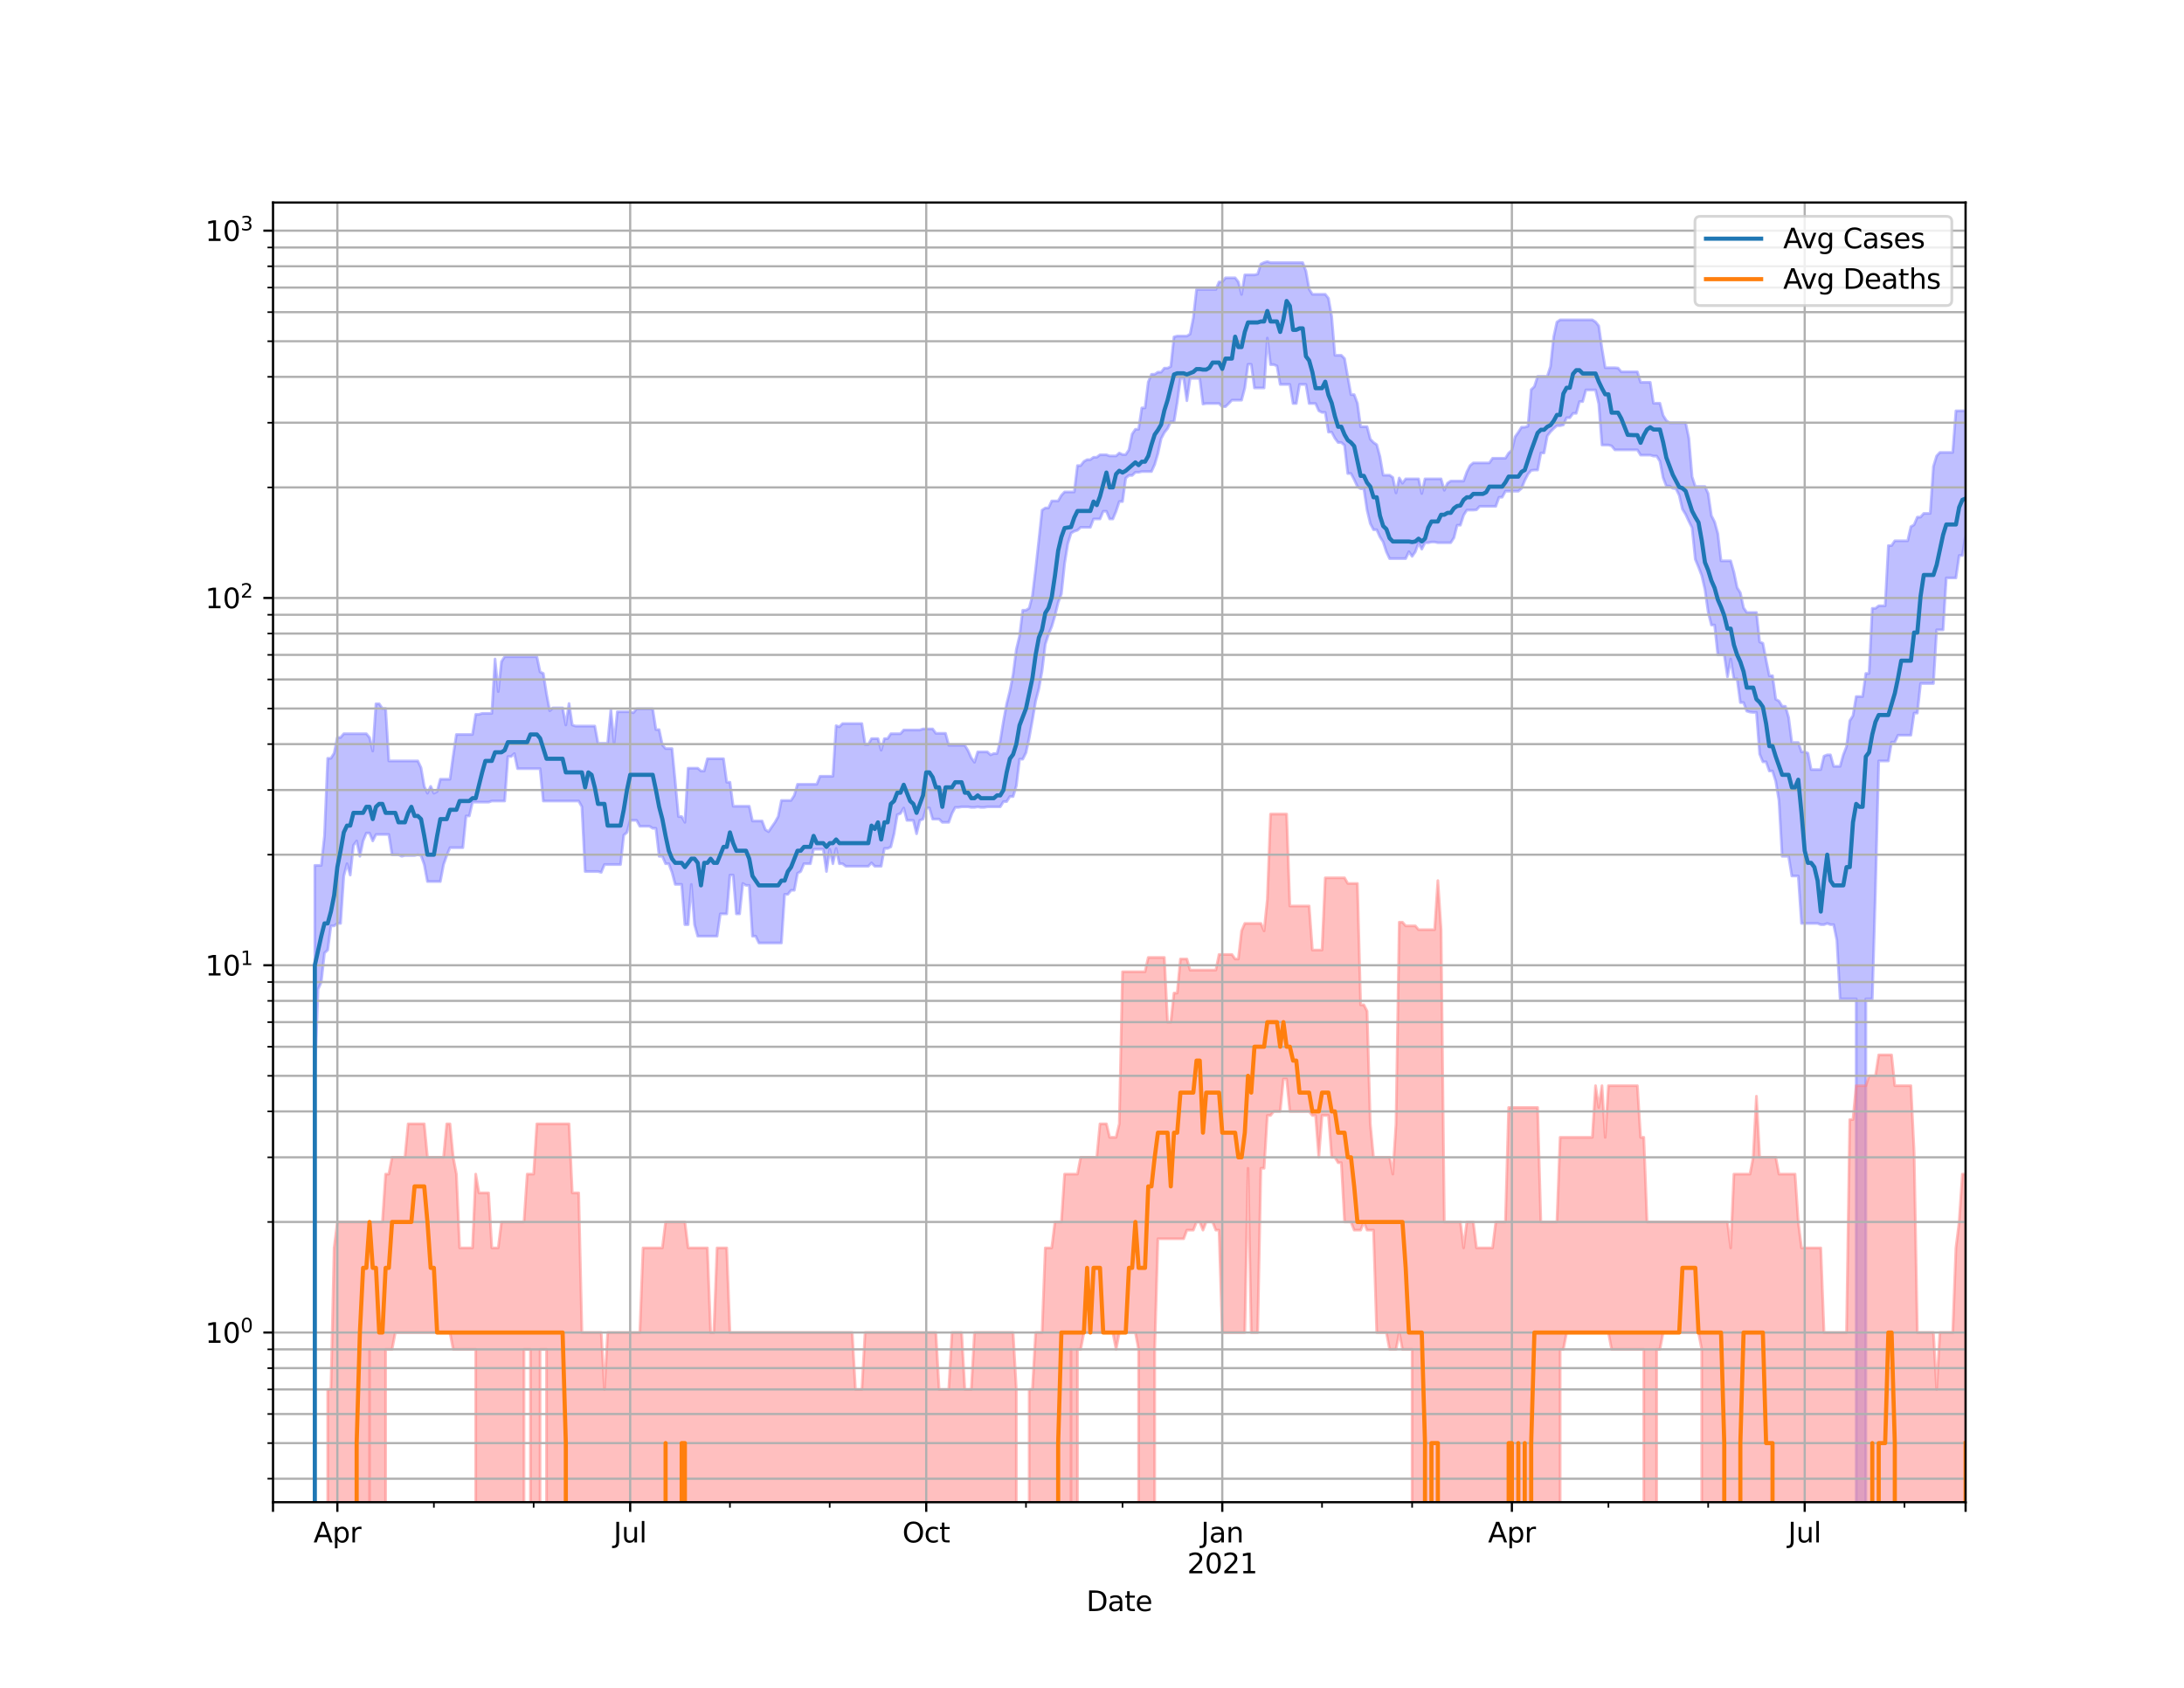 <?xml version="1.0" encoding="utf-8" standalone="no"?>
<!DOCTYPE svg PUBLIC "-//W3C//DTD SVG 1.1//EN"
  "http://www.w3.org/Graphics/SVG/1.1/DTD/svg11.dtd">
<svg height="612pt" version="1.1" viewBox="0 0 792 612" width="792pt" xmlns="http://www.w3.org/2000/svg" xmlns:xlink="http://www.w3.org/1999/xlink">
 <defs>
  <style type="text/css">*{stroke-linecap:butt;stroke-linejoin:round;}</style>
 </defs>
 <g id="figure_1">
  <g id="patch_1">
   <path d="M 0 612 
L 792 612 
L 792 0 
L 0 0 
z
" style="fill:#ffffff;"/>
  </g>
  <g id="axes_1">
   <g id="patch_2">
    <path d="M 99 544.68 
L 712.8 544.68 
L 712.8 73.44 
L 99 73.44 
z
" style="fill:#ffffff;"/>
   </g>
   <g id="PolyCollection_1">
    <path clip-path="url(#p68e2955192)" d="M 99 133659.036 
L 99 133659.036 
L 100.167 133659.036 
L 101.334 133659.036 
L 102.501 133659.036 
L 103.668 133659.036 
L 104.835 133659.036 
L 106.002 133659.036 
L 107.168 133659.036 
L 108.335 133659.036 
L 109.502 133659.036 
L 110.669 133659.036 
L 111.836 133659.036 
L 113.003 133659.036 
L 114.17 313.791 
L 115.337 313.791 
L 116.504 313.791 
L 117.671 303.092 
L 118.838 274.952 
L 120.005 274.952 
L 121.171 273.086 
L 122.338 267.407 
L 123.505 267.407 
L 124.672 266.036 
L 125.839 266.036 
L 127.006 266.036 
L 128.173 266.036 
L 129.34 266.036 
L 130.507 266.036 
L 131.674 266.036 
L 132.841 266.036 
L 134.008 267.407 
L 135.175 272.326 
L 136.341 255.199 
L 137.508 255.199 
L 138.675 256.908 
L 139.842 256.908 
L 141.009 275.908 
L 142.176 275.908 
L 143.343 275.908 
L 144.51 275.908 
L 145.677 275.908 
L 146.844 275.908 
L 148.011 275.908 
L 149.178 275.908 
L 150.344 275.908 
L 151.511 275.908 
L 152.678 278.37 
L 153.845 285.119 
L 155.012 287.622 
L 156.179 285.119 
L 157.346 287.622 
L 158.513 287.034 
L 159.68 282.54 
L 160.847 282.54 
L 162.014 282.54 
L 163.181 282.54 
L 164.348 274.012 
L 165.514 266.308 
L 166.681 266.308 
L 167.848 266.308 
L 169.015 266.308 
L 170.182 266.308 
L 171.349 266.308 
L 172.516 259.029 
L 173.683 259.029 
L 174.85 258.67 
L 176.017 258.67 
L 177.184 258.67 
L 178.351 258.67 
L 179.517 238.954 
L 180.684 250.768 
L 181.851 239.895 
L 183.018 238.112 
L 184.185 238.112 
L 185.352 238.112 
L 186.519 238.112 
L 187.686 238.112 
L 188.853 238.112 
L 190.02 238.112 
L 191.187 238.112 
L 192.354 238.112 
L 193.521 238.112 
L 194.687 238.112 
L 195.854 243.633 
L 197.021 244.188 
L 198.188 251.606 
L 199.355 257.724 
L 200.522 256.677 
L 201.689 256.677 
L 202.856 256.677 
L 204.023 256.677 
L 205.19 262.874 
L 206.357 255.086 
L 207.524 262.874 
L 208.69 263.26 
L 209.857 263.26 
L 211.024 263.26 
L 212.191 263.26 
L 213.358 263.26 
L 214.525 263.26 
L 215.692 263.26 
L 216.859 269.526 
L 218.026 269.526 
L 219.193 269.526 
L 220.36 269.526 
L 221.527 257.256 
L 222.694 269.526 
L 223.86 258.077 
L 225.027 258.077 
L 226.194 258.077 
L 227.361 258.077 
L 228.528 258.077 
L 229.695 258.432 
L 230.862 257.024 
L 232.029 257.024 
L 233.196 257.024 
L 234.363 257.024 
L 235.53 257.024 
L 236.697 257.024 
L 237.863 264.565 
L 239.03 264.565 
L 240.197 270.104 
L 241.364 271.427 
L 242.531 271.427 
L 243.698 271.427 
L 244.865 283.448 
L 246.032 296.08 
L 247.199 296.08 
L 248.366 298.167 
L 249.533 278.538 
L 250.7 278.538 
L 251.867 278.538 
L 253.033 278.538 
L 254.2 279.555 
L 255.367 279.555 
L 256.534 275.11 
L 257.701 275.11 
L 258.868 275.11 
L 260.035 275.11 
L 261.202 275.11 
L 262.369 275.11 
L 263.536 283.631 
L 264.703 283.631 
L 265.87 292.333 
L 267.037 292.333 
L 268.203 292.333 
L 269.37 292.333 
L 270.537 292.333 
L 271.704 292.333 
L 272.871 297.696 
L 274.038 297.696 
L 275.205 297.696 
L 276.372 297.696 
L 277.539 300.824 
L 278.706 301.57 
L 279.873 299.843 
L 281.04 298.167 
L 282.206 296.08 
L 283.373 290.237 
L 284.54 290.237 
L 285.707 290.237 
L 286.874 290.237 
L 288.041 288.414 
L 289.208 284.37 
L 290.375 284.37 
L 291.542 284.37 
L 292.709 284.37 
L 293.876 284.37 
L 295.043 284.37 
L 296.21 284.37 
L 297.376 281.469 
L 298.543 281.469 
L 299.71 281.469 
L 300.877 281.469 
L 302.044 281.469 
L 303.211 263.131 
L 304.378 263.518 
L 305.545 262.363 
L 306.712 262.363 
L 307.879 262.363 
L 309.046 262.363 
L 310.213 262.363 
L 311.379 262.363 
L 312.546 262.363 
L 313.713 269.959 
L 314.88 269.959 
L 316.047 267.825 
L 317.214 267.825 
L 318.381 267.825 
L 319.548 272.025 
L 320.715 267.825 
L 321.882 267.825 
L 323.049 266.036 
L 324.216 266.036 
L 325.383 266.036 
L 326.549 266.036 
L 327.716 264.698 
L 328.883 264.698 
L 330.05 264.698 
L 331.217 264.698 
L 332.384 264.698 
L 333.551 264.698 
L 334.718 264.302 
L 335.885 264.302 
L 337.052 264.302 
L 338.219 264.302 
L 339.386 265.901 
L 340.552 265.901 
L 341.719 265.901 
L 342.886 265.901 
L 344.053 270.25 
L 345.22 270.25 
L 346.387 270.25 
L 347.554 270.25 
L 348.721 270.25 
L 349.888 270.25 
L 351.055 272.175 
L 352.222 274.794 
L 353.389 276.392 
L 354.556 272.629 
L 355.722 272.629 
L 356.889 272.629 
L 358.056 272.629 
L 359.223 273.702 
L 360.39 273.239 
L 361.557 273.239 
L 362.724 268.669 
L 363.891 261.48 
L 365.058 255.199 
L 366.225 250.561 
L 367.392 244.56 
L 368.559 235.498 
L 369.725 230.599 
L 370.892 221.265 
L 372.059 221.265 
L 373.226 220.52 
L 374.393 215.957 
L 375.56 206.37 
L 376.727 195.809 
L 377.894 184.983 
L 379.061 184.188 
L 380.228 184.188 
L 381.395 181.645 
L 382.562 181.645 
L 383.729 181.645 
L 384.895 179.604 
L 386.062 178.371 
L 387.229 178.371 
L 388.396 178.371 
L 389.563 178.371 
L 390.73 168.821 
L 391.897 168.821 
L 393.064 167.327 
L 394.231 166.667 
L 395.398 166.667 
L 396.565 165.799 
L 397.732 165.799 
L 398.898 164.896 
L 400.065 164.896 
L 401.232 164.896 
L 402.399 165.322 
L 403.566 165.322 
L 404.733 165.322 
L 405.9 164.264 
L 407.067 164.826 
L 408.234 164.826 
L 409.401 163.087 
L 410.568 157.371 
L 411.735 155.658 
L 412.902 155.658 
L 414.068 147.905 
L 415.235 147.905 
L 416.402 138.505 
L 417.569 135.72 
L 418.736 135.72 
L 419.903 134.943 
L 421.07 134.943 
L 422.237 133.487 
L 423.404 133.487 
L 424.571 132.901 
L 425.738 122.158 
L 426.905 121.855 
L 428.071 121.855 
L 429.238 121.855 
L 430.405 121.855 
L 431.572 121.12 
L 432.739 115.318 
L 433.906 104.978 
L 435.073 104.978 
L 436.24 104.978 
L 437.407 104.978 
L 438.574 104.978 
L 439.741 104.978 
L 440.908 104.978 
L 442.075 102.234 
L 443.241 102.234 
L 444.408 100.738 
L 445.575 100.738 
L 446.742 100.738 
L 447.909 100.738 
L 449.076 102.234 
L 450.243 106.762 
L 451.41 99.668 
L 452.577 99.668 
L 453.744 99.668 
L 454.911 99.668 
L 456.078 99.371 
L 457.244 95.73 
L 458.411 95.177 
L 459.578 94.86 
L 460.745 95.226 
L 461.912 95.226 
L 463.079 95.226 
L 464.246 95.226 
L 465.413 95.226 
L 466.58 95.226 
L 467.747 95.226 
L 468.914 95.226 
L 470.081 95.226 
L 471.248 95.226 
L 472.414 95.226 
L 473.581 98.318 
L 474.748 104.836 
L 475.915 106.71 
L 477.082 106.71 
L 478.249 106.71 
L 479.416 106.71 
L 480.583 106.71 
L 481.75 108.185 
L 482.917 114.77 
L 484.084 128.832 
L 485.251 128.832 
L 486.417 128.832 
L 487.584 130.019 
L 488.751 136.696 
L 489.918 143.087 
L 491.085 143.087 
L 492.252 146.243 
L 493.419 154.722 
L 494.586 154.722 
L 495.753 154.722 
L 496.92 159.243 
L 498.087 160.452 
L 499.254 161.243 
L 500.421 165.584 
L 501.587 172.304 
L 502.754 172.304 
L 503.921 172.304 
L 505.088 173.113 
L 506.255 178.729 
L 507.422 173.304 
L 508.589 175.216 
L 509.756 173.632 
L 510.923 173.632 
L 512.09 173.632 
L 513.257 173.632 
L 514.424 173.632 
L 515.59 178.939 
L 516.757 173.632 
L 517.924 173.632 
L 519.091 173.632 
L 520.258 173.632 
L 521.425 173.632 
L 522.592 173.632 
L 523.759 177.779 
L 524.926 175.188 
L 526.093 174.432 
L 527.26 174.432 
L 528.427 174.432 
L 529.594 174.432 
L 530.76 174.432 
L 531.927 171.163 
L 533.094 168.821 
L 534.261 167.846 
L 535.428 167.846 
L 536.595 167.846 
L 537.762 167.846 
L 538.929 167.846 
L 540.096 167.846 
L 541.263 166.159 
L 542.43 166.159 
L 543.597 166.159 
L 544.763 166.159 
L 545.93 166.159 
L 547.097 164.287 
L 548.264 163.27 
L 549.431 158.373 
L 550.598 156.754 
L 551.765 154.9 
L 552.932 154.9 
L 554.099 154.544 
L 555.266 141.273 
L 556.433 140.156 
L 557.6 136.494 
L 558.767 136.494 
L 559.933 136.494 
L 561.1 136.494 
L 562.267 132.874 
L 563.434 122.101 
L 564.601 116.787 
L 565.768 115.982 
L 566.935 115.982 
L 568.102 115.982 
L 569.269 115.982 
L 570.436 115.982 
L 571.603 115.982 
L 572.77 115.982 
L 573.937 115.982 
L 575.103 115.982 
L 576.27 115.982 
L 577.437 115.982 
L 578.604 116.715 
L 579.771 118.178 
L 580.938 126.395 
L 582.105 133.337 
L 583.272 133.337 
L 584.439 133.337 
L 585.606 133.337 
L 586.773 133.46 
L 587.94 134.817 
L 589.106 134.817 
L 590.273 134.817 
L 591.44 134.817 
L 592.607 134.817 
L 593.774 134.817 
L 594.941 138.624 
L 596.108 138.624 
L 597.275 138.624 
L 598.442 138.624 
L 599.609 146.209 
L 600.776 146.209 
L 601.943 146.209 
L 603.11 150.621 
L 604.276 152.492 
L 605.443 153.297 
L 606.61 153.297 
L 607.777 153.297 
L 608.944 153.297 
L 610.111 153.297 
L 611.278 153.297 
L 612.445 158.902 
L 613.612 172.842 
L 614.779 176.411 
L 615.946 176.411 
L 617.113 176.411 
L 618.279 176.411 
L 619.446 178.969 
L 620.613 186.95 
L 621.78 189.238 
L 622.947 193.483 
L 624.114 203.36 
L 625.281 203.36 
L 626.448 203.36 
L 627.615 203.36 
L 628.782 207.491 
L 629.949 213.068 
L 631.116 214.941 
L 632.283 220.397 
L 633.449 222.083 
L 634.616 222.083 
L 635.783 222.083 
L 636.95 222.083 
L 638.117 232.767 
L 639.284 233.226 
L 640.451 239.294 
L 641.618 245.029 
L 642.785 245.029 
L 643.952 253.538 
L 645.119 254.197 
L 646.286 256.104 
L 647.452 256.104 
L 648.619 260.119 
L 649.786 269.239 
L 650.953 269.239 
L 652.12 269.239 
L 653.287 272.629 
L 654.454 272.629 
L 655.621 273.086 
L 656.788 279.044 
L 657.955 279.044 
L 659.122 279.044 
L 660.289 279.044 
L 661.456 274.167 
L 662.622 273.702 
L 663.789 273.702 
L 664.956 277.869 
L 666.123 277.869 
L 667.29 277.869 
L 668.457 273.702 
L 669.624 270.688 
L 670.791 261.355 
L 671.958 259.511 
L 673.125 252.564 
L 674.292 252.564 
L 675.459 252.564 
L 676.625 244.188 
L 677.792 244.188 
L 678.959 220.582 
L 680.126 220.582 
L 681.293 219.663 
L 682.46 219.663 
L 683.627 219.663 
L 684.794 197.814 
L 685.961 197.814 
L 687.128 196.091 
L 688.295 196.091 
L 689.462 196.091 
L 690.629 196.091 
L 691.795 196.091 
L 692.962 190.951 
L 694.129 190.289 
L 695.296 187.505 
L 696.463 187.505 
L 697.63 186.162 
L 698.797 186.162 
L 699.964 186.162 
L 701.131 169.15 
L 702.298 165.322 
L 703.465 164.054 
L 704.632 164.054 
L 705.798 164.054 
L 706.965 164.054 
L 708.132 164.054 
L 709.299 148.969 
L 710.466 148.969 
L 711.633 148.969 
L 712.8 148.969 
L 712.8 193.949 
L 712.8 193.949 
L 711.633 201.422 
L 710.466 201.422 
L 709.299 209.545 
L 708.132 209.545 
L 706.965 209.545 
L 705.798 209.545 
L 704.632 228.367 
L 703.465 228.367 
L 702.298 228.367 
L 701.131 247.828 
L 699.964 247.828 
L 698.797 247.828 
L 697.63 247.828 
L 696.463 247.828 
L 695.296 258.551 
L 694.129 258.551 
L 692.962 266.581 
L 691.795 266.581 
L 690.629 266.581 
L 689.462 266.581 
L 688.295 266.581 
L 687.128 269.096 
L 685.961 269.096 
L 684.794 275.908 
L 683.627 275.908 
L 682.46 275.908 
L 681.293 275.908 
L 680.126 322.092 
L 678.959 362.182 
L 677.792 362.182 
L 676.625 362.182 
L 675.459 133659.036 
L 674.292 133659.036 
L 673.125 362.182 
L 671.958 362.182 
L 670.791 362.182 
L 669.624 362.182 
L 668.457 362.182 
L 667.29 362.182 
L 666.123 340.913 
L 664.956 335.266 
L 663.789 335.266 
L 662.622 334.82 
L 661.456 335.266 
L 660.289 335.266 
L 659.122 334.82 
L 657.955 334.82 
L 656.788 334.82 
L 655.621 334.82 
L 654.454 334.82 
L 653.287 334.82 
L 652.12 317.627 
L 650.953 317.627 
L 649.786 317.627 
L 648.619 310.486 
L 647.452 310.486 
L 646.286 310.486 
L 645.119 290.237 
L 643.952 283.265 
L 642.785 279.555 
L 641.618 279.555 
L 640.451 276.23 
L 639.284 276.23 
L 638.117 273.393 
L 636.95 258.313 
L 635.783 258.313 
L 634.616 258.195 
L 633.449 257.841 
L 632.283 254.751 
L 631.116 254.751 
L 629.949 246.171 
L 628.782 246.171 
L 627.615 238.954 
L 626.448 245.407 
L 625.281 237.448 
L 624.114 237.448 
L 622.947 237.448 
L 621.78 226.628 
L 620.613 226.628 
L 619.446 221.956 
L 618.279 213.722 
L 617.113 208.685 
L 615.946 205.602 
L 614.779 202.812 
L 613.612 191.359 
L 612.445 189.023 
L 611.278 186.504 
L 610.111 184.617 
L 608.944 179.604 
L 607.777 177.222 
L 606.61 177.018 
L 605.443 176.239 
L 604.276 176.239 
L 603.11 173.222 
L 601.943 167.254 
L 600.776 165.37 
L 599.609 165.37 
L 598.442 165.014 
L 597.275 165.014 
L 596.108 165.014 
L 594.941 165.014 
L 593.774 163.11 
L 592.607 163.11 
L 591.44 163.11 
L 590.273 163.11 
L 589.106 163.11 
L 587.94 163.11 
L 586.773 163.11 
L 585.606 163.11 
L 584.439 161.688 
L 583.272 161.354 
L 582.105 161.354 
L 580.938 161.354 
L 579.771 146.465 
L 578.604 141.383 
L 577.437 141.383 
L 576.27 141.383 
L 575.103 141.383 
L 573.937 145.614 
L 572.77 145.614 
L 571.603 149.871 
L 570.436 149.871 
L 569.269 151.474 
L 568.102 151.474 
L 566.935 154.073 
L 565.768 154.347 
L 564.601 154.347 
L 563.434 155.358 
L 562.267 156.549 
L 561.1 158.058 
L 559.933 164.24 
L 558.767 164.24 
L 557.6 170.433 
L 556.433 170.433 
L 555.266 170.562 
L 554.099 171.957 
L 552.932 174.21 
L 551.765 177.076 
L 550.598 178.104 
L 549.431 178.104 
L 548.264 178.104 
L 547.097 178.104 
L 545.93 178.104 
L 544.763 180.276 
L 543.597 180.338 
L 542.43 183.599 
L 541.263 183.599 
L 540.096 183.599 
L 538.929 183.599 
L 537.762 183.599 
L 536.595 183.599 
L 535.428 184.85 
L 534.261 184.949 
L 533.094 184.949 
L 531.927 184.949 
L 530.76 186.813 
L 529.594 190.435 
L 528.427 190.435 
L 527.26 194.97 
L 526.093 196.782 
L 524.926 196.782 
L 523.759 196.782 
L 522.592 196.782 
L 521.425 196.782 
L 520.258 196.537 
L 519.091 196.537 
L 517.924 196.782 
L 516.757 196.782 
L 515.59 199.119 
L 514.424 196.864 
L 513.257 200.064 
L 512.09 201.733 
L 510.923 200.064 
L 509.756 202.541 
L 508.589 202.541 
L 507.422 202.541 
L 506.255 202.541 
L 505.088 202.541 
L 503.921 202.541 
L 502.754 200.064 
L 501.587 196.496 
L 500.421 194.693 
L 499.254 192.071 
L 498.087 192.071 
L 496.92 189.852 
L 495.753 184.949 
L 494.586 177.193 
L 493.419 177.193 
L 492.252 176.44 
L 491.085 173.907 
L 489.918 171.691 
L 488.751 171.691 
L 487.584 161.465 
L 486.417 160.452 
L 485.251 160.452 
L 484.084 158.902 
L 482.917 156.672 
L 481.75 156.672 
L 480.583 149.545 
L 479.416 149.545 
L 478.249 148.951 
L 477.082 146.311 
L 475.915 146.311 
L 474.748 146.311 
L 473.581 139.392 
L 472.414 139.392 
L 471.248 139.392 
L 470.081 146.311 
L 468.914 146.311 
L 467.747 139.392 
L 466.58 139.392 
L 465.413 139.392 
L 464.246 139.392 
L 463.079 132.698 
L 461.912 132.214 
L 460.745 132.214 
L 459.578 122.576 
L 458.411 140.665 
L 457.244 140.665 
L 456.078 140.665 
L 454.911 140.665 
L 453.744 132.094 
L 452.577 132.094 
L 451.41 140.665 
L 450.243 145.093 
L 449.076 145.093 
L 447.909 145.093 
L 446.742 145.093 
L 445.575 146.311 
L 444.408 147.45 
L 443.241 147.45 
L 442.075 146.311 
L 440.908 146.311 
L 439.741 146.311 
L 438.574 146.311 
L 437.407 146.311 
L 436.24 146.516 
L 435.073 137.264 
L 433.906 137.176 
L 432.739 137.176 
L 431.572 137.176 
L 430.405 145.294 
L 429.238 137.176 
L 428.071 137.176 
L 426.905 145.902 
L 425.738 152.95 
L 424.571 152.95 
L 423.404 155.378 
L 422.237 156.836 
L 421.07 159.051 
L 419.903 164.45 
L 418.736 168.419 
L 417.569 170.98 
L 416.402 170.98 
L 415.235 170.98 
L 414.068 170.98 
L 412.902 171.242 
L 411.735 171.242 
L 410.568 172.384 
L 409.401 172.384 
L 408.234 173.358 
L 407.067 181.866 
L 405.9 181.866 
L 404.733 185.384 
L 403.566 188.171 
L 402.399 188.171 
L 401.232 185.384 
L 400.065 185.384 
L 398.898 188.171 
L 397.732 188.171 
L 396.565 188.171 
L 395.398 191.21 
L 394.231 191.21 
L 393.064 191.21 
L 391.897 191.21 
L 390.73 192.26 
L 389.563 192.639 
L 388.396 193.329 
L 387.229 197.151 
L 386.062 204.33 
L 384.895 215.39 
L 383.729 218.461 
L 382.562 223.299 
L 381.395 227.179 
L 380.228 230.014 
L 379.061 233.612 
L 377.894 243.267 
L 376.727 249.737 
L 375.56 254.197 
L 374.393 261.106 
L 373.226 267.546 
L 372.059 272.933 
L 370.892 275.269 
L 369.725 275.269 
L 368.559 284.931 
L 367.392 288.814 
L 366.225 288.814 
L 365.058 290.65 
L 363.891 290.65 
L 362.724 292.547 
L 361.557 292.547 
L 360.39 292.547 
L 359.223 292.547 
L 358.056 292.547 
L 356.889 292.762 
L 355.722 292.762 
L 354.556 292.547 
L 353.389 292.762 
L 352.222 292.762 
L 351.055 292.547 
L 349.888 292.547 
L 348.721 292.547 
L 347.554 292.762 
L 346.387 292.762 
L 345.22 294.953 
L 344.053 298.167 
L 342.886 298.167 
L 341.719 298.167 
L 340.552 296.998 
L 339.386 296.998 
L 338.219 296.998 
L 337.052 292.977 
L 335.885 292.977 
L 334.718 296.998 
L 333.551 297.463 
L 332.384 302.326 
L 331.217 297.463 
L 330.05 297.463 
L 328.883 297.463 
L 327.716 292.977 
L 326.549 294.953 
L 325.383 295.401 
L 324.216 302.326 
L 323.049 307.082 
L 321.882 307.636 
L 320.715 307.636 
L 319.548 314.102 
L 318.381 314.102 
L 317.214 314.102 
L 316.047 312.871 
L 314.88 314.102 
L 313.713 314.102 
L 312.546 314.102 
L 311.379 314.102 
L 310.213 314.102 
L 309.046 314.102 
L 307.879 314.102 
L 306.712 314.102 
L 305.545 313.176 
L 304.378 313.176 
L 303.211 307.636 
L 302.044 313.176 
L 300.877 307.915 
L 299.71 315.998 
L 298.543 307.915 
L 297.376 307.915 
L 296.21 307.915 
L 295.043 307.915 
L 293.876 313.176 
L 292.709 313.176 
L 291.542 313.176 
L 290.375 315.998 
L 289.208 316.644 
L 288.041 322.81 
L 286.874 322.81 
L 285.707 324.275 
L 284.54 324.275 
L 283.373 341.911 
L 282.206 341.911 
L 281.04 341.911 
L 279.873 341.911 
L 278.706 341.911 
L 277.539 341.911 
L 276.372 341.911 
L 275.205 341.911 
L 274.038 339.449 
L 272.871 339.449 
L 271.704 321.031 
L 270.537 321.031 
L 269.37 320.334 
L 268.203 331.366 
L 267.037 331.366 
L 265.87 317.298 
L 264.703 317.298 
L 263.536 331.366 
L 262.369 331.366 
L 261.202 331.366 
L 260.035 339.449 
L 258.868 339.449 
L 257.701 339.449 
L 256.534 339.449 
L 255.367 339.449 
L 254.2 339.449 
L 253.033 339.449 
L 251.867 335.266 
L 250.7 320.681 
L 249.533 335.266 
L 248.366 335.266 
L 247.199 320.681 
L 246.032 320.681 
L 244.865 320.681 
L 243.698 316.32 
L 242.531 313.176 
L 241.364 313.176 
L 240.197 310.486 
L 239.03 310.486 
L 237.863 300.331 
L 236.697 300.331 
L 235.53 299.601 
L 234.363 299.601 
L 233.196 299.601 
L 232.029 299.601 
L 230.862 297.463 
L 229.695 297.463 
L 228.528 297.463 
L 227.361 301.821 
L 226.194 302.836 
L 225.027 313.483 
L 223.86 313.483 
L 222.694 313.483 
L 221.527 313.483 
L 220.36 313.483 
L 219.193 313.483 
L 218.026 316.32 
L 216.859 315.998 
L 215.692 315.998 
L 214.525 315.998 
L 213.358 315.998 
L 212.191 315.998 
L 211.024 292.547 
L 209.857 290.444 
L 208.69 290.444 
L 207.524 290.444 
L 206.357 290.444 
L 205.19 290.444 
L 204.023 290.444 
L 202.856 290.444 
L 201.689 290.444 
L 200.522 290.444 
L 199.355 290.444 
L 198.188 290.444 
L 197.021 290.444 
L 195.854 278.706 
L 194.687 278.706 
L 193.521 278.706 
L 192.354 278.706 
L 191.187 278.706 
L 190.02 278.706 
L 188.853 278.706 
L 187.686 278.706 
L 186.519 273.239 
L 185.352 274.323 
L 184.185 274.323 
L 183.018 290.444 
L 181.851 290.444 
L 180.684 290.444 
L 179.517 290.444 
L 178.351 290.444 
L 177.184 290.858 
L 176.017 290.858 
L 174.85 290.858 
L 173.683 290.858 
L 172.516 290.858 
L 171.349 290.858 
L 170.182 295.853 
L 169.015 295.853 
L 167.848 307.358 
L 166.681 307.358 
L 165.514 307.358 
L 164.348 307.358 
L 163.181 307.358 
L 162.014 310.194 
L 160.847 313.483 
L 159.68 319.645 
L 158.513 319.645 
L 157.346 319.645 
L 156.179 319.645 
L 155.012 319.645 
L 153.845 313.483 
L 152.678 310.194 
L 151.511 309.904 
L 150.344 310.194 
L 149.178 310.194 
L 148.011 310.194 
L 146.844 310.194 
L 145.677 310.486 
L 144.51 309.904 
L 143.343 309.904 
L 142.176 309.904 
L 141.009 302.58 
L 139.842 302.58 
L 138.675 302.58 
L 137.508 302.58 
L 136.341 302.58 
L 135.175 304.92 
L 134.008 302.073 
L 132.841 302.073 
L 131.674 304.92 
L 130.507 310.486 
L 129.34 304.92 
L 128.173 306.534 
L 127.006 317.298 
L 125.839 313.176 
L 124.672 317.627 
L 123.505 334.82 
L 122.338 334.82 
L 121.171 335.716 
L 120.005 335.716 
L 118.838 344.482 
L 117.671 345.543 
L 116.504 356.088 
L 115.337 358.717 
L 114.17 390.084 
L 113.003 133659.036 
L 111.836 133659.036 
L 110.669 133659.036 
L 109.502 133659.036 
L 108.335 133659.036 
L 107.168 133659.036 
L 106.002 133659.036 
L 104.835 133659.036 
L 103.668 133659.036 
L 102.501 133659.036 
L 101.334 133659.036 
L 100.167 133659.036 
L 99 133659.036 
z
" style="fill:#8080ff;fill-opacity:0.5;stroke:#8080ff;stroke-opacity:0.5;"/>
   </g>
   <g id="PolyCollection_2">
    <path clip-path="url(#p68e2955192)" d="M 99 133659.036 
L 99 133659.036 
L 100.167 133659.036 
L 101.334 133659.036 
L 102.501 133659.036 
L 103.668 133659.036 
L 104.835 133659.036 
L 106.002 133659.036 
L 107.168 133659.036 
L 108.335 133659.036 
L 109.502 133659.036 
L 110.669 133659.036 
L 111.836 133659.036 
L 113.003 133659.036 
L 114.17 133659.036 
L 115.337 133659.036 
L 116.504 133659.036 
L 117.671 133659.036 
L 118.838 503.799 
L 120.005 503.799 
L 121.171 452.48 
L 122.338 443.08 
L 123.505 443.08 
L 124.672 443.08 
L 125.839 443.08 
L 127.006 443.08 
L 128.173 443.08 
L 129.34 443.08 
L 130.507 443.08 
L 131.674 443.08 
L 132.841 443.08 
L 134.008 443.08 
L 135.175 443.08 
L 136.341 443.08 
L 137.508 443.08 
L 138.675 443.08 
L 139.842 425.723 
L 141.009 425.723 
L 142.176 419.629 
L 143.343 419.629 
L 144.51 419.629 
L 145.677 419.629 
L 146.844 419.629 
L 148.011 407.499 
L 149.178 407.499 
L 150.344 407.499 
L 151.511 407.499 
L 152.678 407.499 
L 153.845 407.499 
L 155.012 419.629 
L 156.179 419.629 
L 157.346 419.629 
L 158.513 419.629 
L 159.68 419.629 
L 160.847 419.629 
L 162.014 407.499 
L 163.181 407.499 
L 164.348 419.629 
L 165.514 425.723 
L 166.681 452.48 
L 167.848 452.48 
L 169.015 452.48 
L 170.182 452.48 
L 171.349 452.48 
L 172.516 425.723 
L 173.683 432.535 
L 174.85 432.535 
L 176.017 432.535 
L 177.184 432.535 
L 178.351 452.48 
L 179.517 452.48 
L 180.684 452.48 
L 181.851 443.08 
L 183.018 443.08 
L 184.185 443.08 
L 185.352 443.08 
L 186.519 443.08 
L 187.686 443.08 
L 188.853 443.08 
L 190.02 443.08 
L 191.187 425.723 
L 192.354 425.723 
L 193.521 425.723 
L 194.687 407.499 
L 195.854 407.499 
L 197.021 407.499 
L 198.188 407.499 
L 199.355 407.499 
L 200.522 407.499 
L 201.689 407.499 
L 202.856 407.499 
L 204.023 407.499 
L 205.19 407.499 
L 206.357 407.499 
L 207.524 432.535 
L 208.69 432.535 
L 209.857 432.535 
L 211.024 483.17 
L 212.191 483.17 
L 213.358 483.17 
L 214.525 483.17 
L 215.692 483.17 
L 216.859 483.17 
L 218.026 483.17 
L 219.193 503.799 
L 220.36 483.17 
L 221.527 483.17 
L 222.694 483.17 
L 223.86 483.17 
L 225.027 483.17 
L 226.194 483.17 
L 227.361 483.17 
L 228.528 483.17 
L 229.695 483.17 
L 230.862 483.17 
L 232.029 483.17 
L 233.196 452.48 
L 234.363 452.48 
L 235.53 452.48 
L 236.697 452.48 
L 237.863 452.48 
L 239.03 452.48 
L 240.197 452.48 
L 241.364 443.08 
L 242.531 443.08 
L 243.698 443.08 
L 244.865 443.08 
L 246.032 443.08 
L 247.199 443.08 
L 248.366 443.08 
L 249.533 452.48 
L 250.7 452.48 
L 251.867 452.48 
L 253.033 452.48 
L 254.2 452.48 
L 255.367 452.48 
L 256.534 452.48 
L 257.701 483.17 
L 258.868 483.17 
L 260.035 452.48 
L 261.202 452.48 
L 262.369 452.48 
L 263.536 452.48 
L 264.703 483.17 
L 265.87 483.17 
L 267.037 483.17 
L 268.203 483.17 
L 269.37 483.17 
L 270.537 483.17 
L 271.704 483.17 
L 272.871 483.17 
L 274.038 483.17 
L 275.205 483.17 
L 276.372 483.17 
L 277.539 483.17 
L 278.706 483.17 
L 279.873 483.17 
L 281.04 483.17 
L 282.206 483.17 
L 283.373 483.17 
L 284.54 483.17 
L 285.707 483.17 
L 286.874 483.17 
L 288.041 483.17 
L 289.208 483.17 
L 290.375 483.17 
L 291.542 483.17 
L 292.709 483.17 
L 293.876 483.17 
L 295.043 483.17 
L 296.21 483.17 
L 297.376 483.17 
L 298.543 483.17 
L 299.71 483.17 
L 300.877 483.17 
L 302.044 483.17 
L 303.211 483.17 
L 304.378 483.17 
L 305.545 483.17 
L 306.712 483.17 
L 307.879 483.17 
L 309.046 483.17 
L 310.213 503.799 
L 311.379 503.799 
L 312.546 503.799 
L 313.713 483.17 
L 314.88 483.17 
L 316.047 483.17 
L 317.214 483.17 
L 318.381 483.17 
L 319.548 483.17 
L 320.715 483.17 
L 321.882 483.17 
L 323.049 483.17 
L 324.216 483.17 
L 325.383 483.17 
L 326.549 483.17 
L 327.716 483.17 
L 328.883 483.17 
L 330.05 483.17 
L 331.217 483.17 
L 332.384 483.17 
L 333.551 483.17 
L 334.718 483.17 
L 335.885 483.17 
L 337.052 483.17 
L 338.219 483.17 
L 339.386 483.17 
L 340.552 503.799 
L 341.719 503.799 
L 342.886 503.799 
L 344.053 503.799 
L 345.22 483.17 
L 346.387 483.17 
L 347.554 483.17 
L 348.721 483.17 
L 349.888 503.799 
L 351.055 503.799 
L 352.222 503.799 
L 353.389 483.17 
L 354.556 483.17 
L 355.722 483.17 
L 356.889 483.17 
L 358.056 483.17 
L 359.223 483.17 
L 360.39 483.17 
L 361.557 483.17 
L 362.724 483.17 
L 363.891 483.17 
L 365.058 483.17 
L 366.225 483.17 
L 367.392 483.17 
L 368.559 503.799 
L 369.725 133659.036 
L 370.892 133659.036 
L 372.059 133659.036 
L 373.226 503.799 
L 374.393 503.799 
L 375.56 483.17 
L 376.727 483.17 
L 377.894 483.17 
L 379.061 452.48 
L 380.228 452.48 
L 381.395 452.48 
L 382.562 443.08 
L 383.729 443.08 
L 384.895 443.08 
L 386.062 425.723 
L 387.229 425.723 
L 388.396 425.723 
L 389.563 425.723 
L 390.73 425.723 
L 391.897 419.629 
L 393.064 419.629 
L 394.231 419.629 
L 395.398 419.629 
L 396.565 419.629 
L 397.732 419.629 
L 398.898 407.499 
L 400.065 407.499 
L 401.232 407.499 
L 402.399 412.39 
L 403.566 412.39 
L 404.733 412.39 
L 405.9 407.499 
L 407.067 352.355 
L 408.234 352.355 
L 409.401 352.355 
L 410.568 352.355 
L 411.735 352.355 
L 412.902 352.355 
L 414.068 352.355 
L 415.235 352.355 
L 416.402 347.172 
L 417.569 347.172 
L 418.736 347.172 
L 419.903 347.172 
L 421.07 347.172 
L 422.237 347.172 
L 423.404 370.623 
L 424.571 370.623 
L 425.738 360.078 
L 426.905 360.078 
L 428.071 347.726 
L 429.238 347.726 
L 430.405 347.726 
L 431.572 351.756 
L 432.739 351.756 
L 433.906 351.756 
L 435.073 351.756 
L 436.24 351.756 
L 437.407 351.756 
L 438.574 351.756 
L 439.741 351.756 
L 440.908 351.756 
L 442.075 346.081 
L 443.241 346.081 
L 444.408 346.081 
L 445.575 346.081 
L 446.742 346.081 
L 447.909 347.726 
L 449.076 347.726 
L 450.243 337.553 
L 451.41 334.82 
L 452.577 334.82 
L 453.744 334.82 
L 454.911 334.82 
L 456.078 334.82 
L 457.244 334.82 
L 458.411 337.553 
L 459.578 326.159 
L 460.745 295.176 
L 461.912 295.176 
L 463.079 295.176 
L 464.246 295.176 
L 465.413 295.176 
L 466.58 295.176 
L 467.747 328.504 
L 468.914 328.504 
L 470.081 328.504 
L 471.248 328.504 
L 472.414 328.504 
L 473.581 328.504 
L 474.748 328.504 
L 475.915 344.482 
L 477.082 344.482 
L 478.249 344.482 
L 479.416 344.482 
L 480.583 318.292 
L 481.75 318.292 
L 482.917 318.292 
L 484.084 318.292 
L 485.251 318.292 
L 486.417 318.292 
L 487.584 318.292 
L 488.751 320.334 
L 489.918 320.334 
L 491.085 320.334 
L 492.252 320.334 
L 493.419 364.365 
L 494.586 364.365 
L 495.753 366.633 
L 496.92 407.499 
L 498.087 419.629 
L 499.254 419.629 
L 500.421 419.629 
L 501.587 419.629 
L 502.754 419.629 
L 503.921 419.629 
L 505.088 425.723 
L 506.255 407.499 
L 507.422 334.376 
L 508.589 334.376 
L 509.756 335.716 
L 510.923 335.716 
L 512.09 335.716 
L 513.257 335.716 
L 514.424 337.088 
L 515.59 337.088 
L 516.757 337.088 
L 517.924 337.088 
L 519.091 337.088 
L 520.258 337.088 
L 521.425 319.304 
L 522.592 337.088 
L 523.759 443.08 
L 524.926 443.08 
L 526.093 443.08 
L 527.26 443.08 
L 528.427 443.08 
L 529.594 443.08 
L 530.76 452.48 
L 531.927 443.08 
L 533.094 443.08 
L 534.261 443.08 
L 535.428 452.48 
L 536.595 452.48 
L 537.762 452.48 
L 538.929 452.48 
L 540.096 452.48 
L 541.263 452.48 
L 542.43 443.08 
L 543.597 443.08 
L 544.763 443.08 
L 545.93 443.08 
L 547.097 401.562 
L 548.264 401.562 
L 549.431 401.562 
L 550.598 401.562 
L 551.765 401.562 
L 552.932 401.562 
L 554.099 401.562 
L 555.266 401.562 
L 556.433 401.562 
L 557.6 401.562 
L 558.767 443.08 
L 559.933 443.08 
L 561.1 443.08 
L 562.267 443.08 
L 563.434 443.08 
L 564.601 443.08 
L 565.768 412.39 
L 566.935 412.39 
L 568.102 412.39 
L 569.269 412.39 
L 570.436 412.39 
L 571.603 412.39 
L 572.77 412.39 
L 573.937 412.39 
L 575.103 412.39 
L 576.27 412.39 
L 577.437 412.39 
L 578.604 393.663 
L 579.771 401.562 
L 580.938 393.663 
L 582.105 412.39 
L 583.272 393.663 
L 584.439 393.663 
L 585.606 393.663 
L 586.773 393.663 
L 587.94 393.663 
L 589.106 393.663 
L 590.273 393.663 
L 591.44 393.663 
L 592.607 393.663 
L 593.774 393.663 
L 594.941 412.39 
L 596.108 412.39 
L 597.275 443.08 
L 598.442 443.08 
L 599.609 443.08 
L 600.776 443.08 
L 601.943 443.08 
L 603.11 443.08 
L 604.276 443.08 
L 605.443 443.08 
L 606.61 443.08 
L 607.777 443.08 
L 608.944 443.08 
L 610.111 443.08 
L 611.278 443.08 
L 612.445 443.08 
L 613.612 443.08 
L 614.779 443.08 
L 615.946 443.08 
L 617.113 443.08 
L 618.279 443.08 
L 619.446 443.08 
L 620.613 443.08 
L 621.78 443.08 
L 622.947 443.08 
L 624.114 443.08 
L 625.281 443.08 
L 626.448 443.08 
L 627.615 452.48 
L 628.782 425.723 
L 629.949 425.723 
L 631.116 425.723 
L 632.283 425.723 
L 633.449 425.723 
L 634.616 425.723 
L 635.783 419.629 
L 636.95 397.478 
L 638.117 419.629 
L 639.284 419.629 
L 640.451 419.629 
L 641.618 419.629 
L 642.785 419.629 
L 643.952 419.629 
L 645.119 425.723 
L 646.286 425.723 
L 647.452 425.723 
L 648.619 425.723 
L 649.786 425.723 
L 650.953 425.723 
L 652.12 443.08 
L 653.287 452.48 
L 654.454 452.48 
L 655.621 452.48 
L 656.788 452.48 
L 657.955 452.48 
L 659.122 452.48 
L 660.289 452.48 
L 661.456 483.17 
L 662.622 483.17 
L 663.789 483.17 
L 664.956 483.17 
L 666.123 483.17 
L 667.29 483.17 
L 668.457 483.17 
L 669.624 483.17 
L 670.791 405.957 
L 671.958 405.957 
L 673.125 393.663 
L 674.292 393.663 
L 675.459 393.663 
L 676.625 393.663 
L 677.792 390.084 
L 678.959 390.084 
L 680.126 390.084 
L 681.293 382.506 
L 682.46 382.506 
L 683.627 382.506 
L 684.794 382.506 
L 685.961 382.506 
L 687.128 393.663 
L 688.295 393.663 
L 689.462 393.663 
L 690.629 393.663 
L 691.795 393.663 
L 692.962 393.663 
L 694.129 417.733 
L 695.296 483.17 
L 696.463 483.17 
L 697.63 483.17 
L 698.797 483.17 
L 699.964 483.17 
L 701.131 483.17 
L 702.298 503.799 
L 703.465 483.17 
L 704.632 483.17 
L 705.798 483.17 
L 706.965 483.17 
L 708.132 483.17 
L 709.299 452.48 
L 710.466 443.08 
L 711.633 425.723 
L 712.8 425.723 
L 712.8 133659.036 
L 712.8 133659.036 
L 711.633 133659.036 
L 710.466 133659.036 
L 709.299 133659.036 
L 708.132 133659.036 
L 706.965 133659.036 
L 705.798 133659.036 
L 704.632 133659.036 
L 703.465 133659.036 
L 702.298 133659.036 
L 701.131 133659.036 
L 699.964 133659.036 
L 698.797 133659.036 
L 697.63 133659.036 
L 696.463 133659.036 
L 695.296 133659.036 
L 694.129 133659.036 
L 692.962 133659.036 
L 691.795 133659.036 
L 690.629 133659.036 
L 689.462 133659.036 
L 688.295 133659.036 
L 687.128 133659.036 
L 685.961 133659.036 
L 684.794 133659.036 
L 683.627 133659.036 
L 682.46 133659.036 
L 681.293 133659.036 
L 680.126 133659.036 
L 678.959 133659.036 
L 677.792 133659.036 
L 676.625 133659.036 
L 675.459 133659.036 
L 674.292 133659.036 
L 673.125 133659.036 
L 671.958 133659.036 
L 670.791 133659.036 
L 669.624 133659.036 
L 668.457 133659.036 
L 667.29 133659.036 
L 666.123 133659.036 
L 664.956 133659.036 
L 663.789 133659.036 
L 662.622 133659.036 
L 661.456 133659.036 
L 660.289 133659.036 
L 659.122 133659.036 
L 657.955 133659.036 
L 656.788 133659.036 
L 655.621 133659.036 
L 654.454 133659.036 
L 653.287 133659.036 
L 652.12 133659.036 
L 650.953 133659.036 
L 649.786 133659.036 
L 648.619 133659.036 
L 647.452 133659.036 
L 646.286 133659.036 
L 645.119 133659.036 
L 643.952 133659.036 
L 642.785 133659.036 
L 641.618 133659.036 
L 640.451 133659.036 
L 639.284 133659.036 
L 638.117 133659.036 
L 636.95 133659.036 
L 635.783 133659.036 
L 634.616 133659.036 
L 633.449 133659.036 
L 632.283 133659.036 
L 631.116 133659.036 
L 629.949 133659.036 
L 628.782 133659.036 
L 627.615 133659.036 
L 626.448 133659.036 
L 625.281 133659.036 
L 624.114 133659.036 
L 622.947 133659.036 
L 621.78 133659.036 
L 620.613 133659.036 
L 619.446 133659.036 
L 618.279 133659.036 
L 617.113 489.264 
L 615.946 483.17 
L 614.779 483.17 
L 613.612 483.17 
L 612.445 483.17 
L 611.278 483.17 
L 610.111 483.17 
L 608.944 483.17 
L 607.777 483.17 
L 606.61 483.17 
L 605.443 483.17 
L 604.276 483.17 
L 603.11 483.17 
L 601.943 489.264 
L 600.776 489.264 
L 599.609 133659.036 
L 598.442 133659.036 
L 597.275 133659.036 
L 596.108 489.264 
L 594.941 489.264 
L 593.774 489.264 
L 592.607 489.264 
L 591.44 489.264 
L 590.273 489.264 
L 589.106 489.264 
L 587.94 489.264 
L 586.773 489.264 
L 585.606 489.264 
L 584.439 489.264 
L 583.272 483.17 
L 582.105 483.17 
L 580.938 483.17 
L 579.771 483.17 
L 578.604 483.17 
L 577.437 483.17 
L 576.27 483.17 
L 575.103 483.17 
L 573.937 483.17 
L 572.77 483.17 
L 571.603 483.17 
L 570.436 483.17 
L 569.269 483.17 
L 568.102 483.17 
L 566.935 489.264 
L 565.768 489.264 
L 564.601 133659.036 
L 563.434 133659.036 
L 562.267 133659.036 
L 561.1 133659.036 
L 559.933 133659.036 
L 558.767 133659.036 
L 557.6 133659.036 
L 556.433 133659.036 
L 555.266 133659.036 
L 554.099 133659.036 
L 552.932 133659.036 
L 551.765 133659.036 
L 550.598 133659.036 
L 549.431 133659.036 
L 548.264 133659.036 
L 547.097 133659.036 
L 545.93 133659.036 
L 544.763 133659.036 
L 543.597 133659.036 
L 542.43 133659.036 
L 541.263 133659.036 
L 540.096 133659.036 
L 538.929 133659.036 
L 537.762 133659.036 
L 536.595 133659.036 
L 535.428 133659.036 
L 534.261 133659.036 
L 533.094 133659.036 
L 531.927 133659.036 
L 530.76 133659.036 
L 529.594 133659.036 
L 528.427 133659.036 
L 527.26 133659.036 
L 526.093 133659.036 
L 524.926 133659.036 
L 523.759 133659.036 
L 522.592 133659.036 
L 521.425 133659.036 
L 520.258 133659.036 
L 519.091 133659.036 
L 517.924 133659.036 
L 516.757 133659.036 
L 515.59 133659.036 
L 514.424 133659.036 
L 513.257 133659.036 
L 512.09 489.264 
L 510.923 489.264 
L 509.756 489.264 
L 508.589 489.264 
L 507.422 483.17 
L 506.255 489.264 
L 505.088 489.264 
L 503.921 489.264 
L 502.754 483.17 
L 501.587 483.17 
L 500.421 483.17 
L 499.254 483.17 
L 498.087 446.047 
L 496.92 446.047 
L 495.753 446.047 
L 494.586 443.08 
L 493.419 446.047 
L 492.252 446.047 
L 491.085 446.047 
L 489.918 443.08 
L 488.751 443.08 
L 487.584 443.08 
L 486.417 421.59 
L 485.251 421.59 
L 484.084 419.629 
L 482.917 419.629 
L 481.75 404.455 
L 480.583 404.455 
L 479.416 404.455 
L 478.249 419.629 
L 477.082 404.455 
L 475.915 404.455 
L 474.748 402.99 
L 473.581 402.99 
L 472.414 402.99 
L 471.248 402.99 
L 470.081 402.99 
L 468.914 402.99 
L 467.747 402.99 
L 466.58 391.253 
L 465.413 391.253 
L 464.246 402.99 
L 463.079 402.99 
L 461.912 402.99 
L 460.745 404.455 
L 459.578 404.455 
L 458.411 423.619 
L 457.244 423.619 
L 456.078 483.17 
L 454.911 483.17 
L 453.744 483.17 
L 452.577 423.619 
L 451.41 483.17 
L 450.243 483.17 
L 449.076 483.17 
L 447.909 483.17 
L 446.742 483.17 
L 445.575 483.17 
L 444.408 483.17 
L 443.241 483.17 
L 442.075 446.047 
L 440.908 446.047 
L 439.741 443.08 
L 438.574 443.08 
L 437.407 443.08 
L 436.24 446.047 
L 435.073 443.08 
L 433.906 443.08 
L 432.739 446.047 
L 431.572 446.047 
L 430.405 446.047 
L 429.238 449.174 
L 428.071 449.174 
L 426.905 449.174 
L 425.738 449.174 
L 424.571 449.174 
L 423.404 449.174 
L 422.237 449.174 
L 421.07 449.174 
L 419.903 449.174 
L 418.736 489.264 
L 417.569 133659.036 
L 416.402 133659.036 
L 415.235 133659.036 
L 414.068 133659.036 
L 412.902 489.264 
L 411.735 483.17 
L 410.568 483.17 
L 409.401 483.17 
L 408.234 483.17 
L 407.067 483.17 
L 405.9 483.17 
L 404.733 489.264 
L 403.566 483.17 
L 402.399 483.17 
L 401.232 483.17 
L 400.065 483.17 
L 398.898 483.17 
L 397.732 483.17 
L 396.565 483.17 
L 395.398 483.17 
L 394.231 483.17 
L 393.064 483.17 
L 391.897 489.264 
L 390.73 489.264 
L 389.563 133659.036 
L 388.396 489.264 
L 387.229 133659.036 
L 386.062 133659.036 
L 384.895 133659.036 
L 383.729 133659.036 
L 382.562 133659.036 
L 381.395 133659.036 
L 380.228 133659.036 
L 379.061 133659.036 
L 377.894 133659.036 
L 376.727 133659.036 
L 375.56 133659.036 
L 374.393 133659.036 
L 373.226 133659.036 
L 372.059 133659.036 
L 370.892 133659.036 
L 369.725 133659.036 
L 368.559 133659.036 
L 367.392 133659.036 
L 366.225 133659.036 
L 365.058 133659.036 
L 363.891 133659.036 
L 362.724 133659.036 
L 361.557 133659.036 
L 360.39 133659.036 
L 359.223 133659.036 
L 358.056 133659.036 
L 356.889 133659.036 
L 355.722 133659.036 
L 354.556 133659.036 
L 353.389 133659.036 
L 352.222 133659.036 
L 351.055 133659.036 
L 349.888 133659.036 
L 348.721 133659.036 
L 347.554 133659.036 
L 346.387 133659.036 
L 345.22 133659.036 
L 344.053 133659.036 
L 342.886 133659.036 
L 341.719 133659.036 
L 340.552 133659.036 
L 339.386 133659.036 
L 338.219 133659.036 
L 337.052 133659.036 
L 335.885 133659.036 
L 334.718 133659.036 
L 333.551 133659.036 
L 332.384 133659.036 
L 331.217 133659.036 
L 330.05 133659.036 
L 328.883 133659.036 
L 327.716 133659.036 
L 326.549 133659.036 
L 325.383 133659.036 
L 324.216 133659.036 
L 323.049 133659.036 
L 321.882 133659.036 
L 320.715 133659.036 
L 319.548 133659.036 
L 318.381 133659.036 
L 317.214 133659.036 
L 316.047 133659.036 
L 314.88 133659.036 
L 313.713 133659.036 
L 312.546 133659.036 
L 311.379 133659.036 
L 310.213 133659.036 
L 309.046 133659.036 
L 307.879 133659.036 
L 306.712 133659.036 
L 305.545 133659.036 
L 304.378 133659.036 
L 303.211 133659.036 
L 302.044 133659.036 
L 300.877 133659.036 
L 299.71 133659.036 
L 298.543 133659.036 
L 297.376 133659.036 
L 296.21 133659.036 
L 295.043 133659.036 
L 293.876 133659.036 
L 292.709 133659.036 
L 291.542 133659.036 
L 290.375 133659.036 
L 289.208 133659.036 
L 288.041 133659.036 
L 286.874 133659.036 
L 285.707 133659.036 
L 284.54 133659.036 
L 283.373 133659.036 
L 282.206 133659.036 
L 281.04 133659.036 
L 279.873 133659.036 
L 278.706 133659.036 
L 277.539 133659.036 
L 276.372 133659.036 
L 275.205 133659.036 
L 274.038 133659.036 
L 272.871 133659.036 
L 271.704 133659.036 
L 270.537 133659.036 
L 269.37 133659.036 
L 268.203 133659.036 
L 267.037 133659.036 
L 265.87 133659.036 
L 264.703 133659.036 
L 263.536 133659.036 
L 262.369 133659.036 
L 261.202 133659.036 
L 260.035 133659.036 
L 258.868 133659.036 
L 257.701 133659.036 
L 256.534 133659.036 
L 255.367 133659.036 
L 254.2 133659.036 
L 253.033 133659.036 
L 251.867 133659.036 
L 250.7 133659.036 
L 249.533 133659.036 
L 248.366 133659.036 
L 247.199 133659.036 
L 246.032 133659.036 
L 244.865 133659.036 
L 243.698 133659.036 
L 242.531 133659.036 
L 241.364 133659.036 
L 240.197 133659.036 
L 239.03 133659.036 
L 237.863 133659.036 
L 236.697 133659.036 
L 235.53 133659.036 
L 234.363 133659.036 
L 233.196 133659.036 
L 232.029 133659.036 
L 230.862 133659.036 
L 229.695 133659.036 
L 228.528 133659.036 
L 227.361 133659.036 
L 226.194 133659.036 
L 225.027 133659.036 
L 223.86 133659.036 
L 222.694 133659.036 
L 221.527 133659.036 
L 220.36 133659.036 
L 219.193 133659.036 
L 218.026 133659.036 
L 216.859 133659.036 
L 215.692 133659.036 
L 214.525 133659.036 
L 213.358 133659.036 
L 212.191 133659.036 
L 211.024 133659.036 
L 209.857 133659.036 
L 208.69 133659.036 
L 207.524 133659.036 
L 206.357 133659.036 
L 205.19 133659.036 
L 204.023 133659.036 
L 202.856 133659.036 
L 201.689 133659.036 
L 200.522 133659.036 
L 199.355 133659.036 
L 198.188 489.264 
L 197.021 489.264 
L 195.854 489.264 
L 194.687 133659.036 
L 193.521 133659.036 
L 192.354 489.264 
L 191.187 489.264 
L 190.02 489.264 
L 188.853 133659.036 
L 187.686 133659.036 
L 186.519 133659.036 
L 185.352 133659.036 
L 184.185 133659.036 
L 183.018 133659.036 
L 181.851 133659.036 
L 180.684 133659.036 
L 179.517 133659.036 
L 178.351 133659.036 
L 177.184 133659.036 
L 176.017 133659.036 
L 174.85 133659.036 
L 173.683 133659.036 
L 172.516 489.264 
L 171.349 489.264 
L 170.182 489.264 
L 169.015 489.264 
L 167.848 489.264 
L 166.681 489.264 
L 165.514 489.264 
L 164.348 489.264 
L 163.181 483.17 
L 162.014 483.17 
L 160.847 483.17 
L 159.68 483.17 
L 158.513 483.17 
L 157.346 483.17 
L 156.179 483.17 
L 155.012 483.17 
L 153.845 483.17 
L 152.678 483.17 
L 151.511 483.17 
L 150.344 483.17 
L 149.178 483.17 
L 148.011 483.17 
L 146.844 483.17 
L 145.677 483.17 
L 144.51 483.17 
L 143.343 483.17 
L 142.176 489.264 
L 141.009 489.264 
L 139.842 489.264 
L 138.675 133659.036 
L 137.508 133659.036 
L 136.341 133659.036 
L 135.175 133659.036 
L 134.008 489.264 
L 132.841 133659.036 
L 131.674 133659.036 
L 130.507 133659.036 
L 129.34 133659.036 
L 128.173 133659.036 
L 127.006 133659.036 
L 125.839 133659.036 
L 124.672 133659.036 
L 123.505 133659.036 
L 122.338 133659.036 
L 121.171 133659.036 
L 120.005 133659.036 
L 118.838 133659.036 
L 117.671 133659.036 
L 116.504 133659.036 
L 115.337 133659.036 
L 114.17 133659.036 
L 113.003 133659.036 
L 111.836 133659.036 
L 110.669 133659.036 
L 109.502 133659.036 
L 108.335 133659.036 
L 107.168 133659.036 
L 106.002 133659.036 
L 104.835 133659.036 
L 103.668 133659.036 
L 102.501 133659.036 
L 101.334 133659.036 
L 100.167 133659.036 
L 99 133659.036 
z
" style="fill:#ff8080;fill-opacity:0.5;stroke:#ff8080;stroke-opacity:0.5;"/>
   </g>
   <g id="matplotlib.axis_1">
    <g id="xtick_1">
     <g id="line2d_1">
      <path clip-path="url(#p68e2955192)" d="M 99 544.68 
L 99 73.44 
" style="fill:none;stroke:#b0b0b0;stroke-linecap:square;stroke-width:0.8;"/>
     </g>
     <g id="line2d_2">
      <defs>
       <path d="M 0 0 
L 0 3.5 
" id="m4abed1d830" style="stroke:#000000;stroke-width:0.8;"/>
      </defs>
      <g>
       <use style="stroke:#000000;stroke-width:0.8;" x="99" xlink:href="#m4abed1d830" y="544.68"/>
      </g>
     </g>
    </g>
    <g id="xtick_2">
     <g id="line2d_3">
      <path clip-path="url(#p68e2955192)" d="M 122.338 544.68 
L 122.338 73.44 
" style="fill:none;stroke:#b0b0b0;stroke-linecap:square;stroke-width:0.8;"/>
     </g>
     <g id="line2d_4">
      <g>
       <use style="stroke:#000000;stroke-width:0.8;" x="122.338" xlink:href="#m4abed1d830" y="544.68"/>
      </g>
     </g>
     <g id="text_1">
      <!-- Apr -->
      <g transform="translate(113.688 559.278)scale(0.1 -0.1)">
       <defs>
        <path d="M 2188 4044 
L 1331 1722 
L 3047 1722 
L 2188 4044 
z
M 1831 4666 
L 2547 4666 
L 4325 0 
L 3669 0 
L 3244 1197 
L 1141 1197 
L 716 0 
L 50 0 
L 1831 4666 
z
" id="DejaVuSans-41" transform="scale(0.016)"/>
        <path d="M 1159 525 
L 1159 -1331 
L 581 -1331 
L 581 3500 
L 1159 3500 
L 1159 2969 
Q 1341 3281 1617 3432 
Q 1894 3584 2278 3584 
Q 2916 3584 3314 3078 
Q 3713 2572 3713 1747 
Q 3713 922 3314 415 
Q 2916 -91 2278 -91 
Q 1894 -91 1617 61 
Q 1341 213 1159 525 
z
M 3116 1747 
Q 3116 2381 2855 2742 
Q 2594 3103 2138 3103 
Q 1681 3103 1420 2742 
Q 1159 2381 1159 1747 
Q 1159 1113 1420 752 
Q 1681 391 2138 391 
Q 2594 391 2855 752 
Q 3116 1113 3116 1747 
z
" id="DejaVuSans-70" transform="scale(0.016)"/>
        <path d="M 2631 2963 
Q 2534 3019 2420 3045 
Q 2306 3072 2169 3072 
Q 1681 3072 1420 2755 
Q 1159 2438 1159 1844 
L 1159 0 
L 581 0 
L 581 3500 
L 1159 3500 
L 1159 2956 
Q 1341 3275 1631 3429 
Q 1922 3584 2338 3584 
Q 2397 3584 2469 3576 
Q 2541 3569 2628 3553 
L 2631 2963 
z
" id="DejaVuSans-72" transform="scale(0.016)"/>
       </defs>
       <use xlink:href="#DejaVuSans-41"/>
       <use x="68.408" xlink:href="#DejaVuSans-70"/>
       <use x="131.885" xlink:href="#DejaVuSans-72"/>
      </g>
     </g>
    </g>
    <g id="xtick_3">
     <g id="line2d_5">
      <path clip-path="url(#p68e2955192)" d="M 228.528 544.68 
L 228.528 73.44 
" style="fill:none;stroke:#b0b0b0;stroke-linecap:square;stroke-width:0.8;"/>
     </g>
     <g id="line2d_6">
      <g>
       <use style="stroke:#000000;stroke-width:0.8;" x="228.528" xlink:href="#m4abed1d830" y="544.68"/>
      </g>
     </g>
     <g id="text_2">
      <!-- Jul -->
      <g transform="translate(222.495 559.278)scale(0.1 -0.1)">
       <defs>
        <path d="M 628 4666 
L 1259 4666 
L 1259 325 
Q 1259 -519 939 -900 
Q 619 -1281 -91 -1281 
L -331 -1281 
L -331 -750 
L -134 -750 
Q 284 -750 456 -515 
Q 628 -281 628 325 
L 628 4666 
z
" id="DejaVuSans-4a" transform="scale(0.016)"/>
        <path d="M 544 1381 
L 544 3500 
L 1119 3500 
L 1119 1403 
Q 1119 906 1312 657 
Q 1506 409 1894 409 
Q 2359 409 2629 706 
Q 2900 1003 2900 1516 
L 2900 3500 
L 3475 3500 
L 3475 0 
L 2900 0 
L 2900 538 
Q 2691 219 2414 64 
Q 2138 -91 1772 -91 
Q 1169 -91 856 284 
Q 544 659 544 1381 
z
M 1991 3584 
L 1991 3584 
z
" id="DejaVuSans-75" transform="scale(0.016)"/>
        <path d="M 603 4863 
L 1178 4863 
L 1178 0 
L 603 0 
L 603 4863 
z
" id="DejaVuSans-6c" transform="scale(0.016)"/>
       </defs>
       <use xlink:href="#DejaVuSans-4a"/>
       <use x="29.492" xlink:href="#DejaVuSans-75"/>
       <use x="92.871" xlink:href="#DejaVuSans-6c"/>
      </g>
     </g>
    </g>
    <g id="xtick_4">
     <g id="line2d_7">
      <path clip-path="url(#p68e2955192)" d="M 335.885 544.68 
L 335.885 73.44 
" style="fill:none;stroke:#b0b0b0;stroke-linecap:square;stroke-width:0.8;"/>
     </g>
     <g id="line2d_8">
      <g>
       <use style="stroke:#000000;stroke-width:0.8;" x="335.885" xlink:href="#m4abed1d830" y="544.68"/>
      </g>
     </g>
     <g id="text_3">
      <!-- Oct -->
      <g transform="translate(327.239 559.278)scale(0.1 -0.1)">
       <defs>
        <path d="M 2522 4238 
Q 1834 4238 1429 3725 
Q 1025 3213 1025 2328 
Q 1025 1447 1429 934 
Q 1834 422 2522 422 
Q 3209 422 3611 934 
Q 4013 1447 4013 2328 
Q 4013 3213 3611 3725 
Q 3209 4238 2522 4238 
z
M 2522 4750 
Q 3503 4750 4090 4092 
Q 4678 3434 4678 2328 
Q 4678 1225 4090 567 
Q 3503 -91 2522 -91 
Q 1538 -91 948 565 
Q 359 1222 359 2328 
Q 359 3434 948 4092 
Q 1538 4750 2522 4750 
z
" id="DejaVuSans-4f" transform="scale(0.016)"/>
        <path d="M 3122 3366 
L 3122 2828 
Q 2878 2963 2633 3030 
Q 2388 3097 2138 3097 
Q 1578 3097 1268 2742 
Q 959 2388 959 1747 
Q 959 1106 1268 751 
Q 1578 397 2138 397 
Q 2388 397 2633 464 
Q 2878 531 3122 666 
L 3122 134 
Q 2881 22 2623 -34 
Q 2366 -91 2075 -91 
Q 1284 -91 818 406 
Q 353 903 353 1747 
Q 353 2603 823 3093 
Q 1294 3584 2113 3584 
Q 2378 3584 2631 3529 
Q 2884 3475 3122 3366 
z
" id="DejaVuSans-63" transform="scale(0.016)"/>
        <path d="M 1172 4494 
L 1172 3500 
L 2356 3500 
L 2356 3053 
L 1172 3053 
L 1172 1153 
Q 1172 725 1289 603 
Q 1406 481 1766 481 
L 2356 481 
L 2356 0 
L 1766 0 
Q 1100 0 847 248 
Q 594 497 594 1153 
L 594 3053 
L 172 3053 
L 172 3500 
L 594 3500 
L 594 4494 
L 1172 4494 
z
" id="DejaVuSans-74" transform="scale(0.016)"/>
       </defs>
       <use xlink:href="#DejaVuSans-4f"/>
       <use x="78.711" xlink:href="#DejaVuSans-63"/>
       <use x="133.691" xlink:href="#DejaVuSans-74"/>
      </g>
     </g>
    </g>
    <g id="xtick_5">
     <g id="line2d_9">
      <path clip-path="url(#p68e2955192)" d="M 443.241 544.68 
L 443.241 73.44 
" style="fill:none;stroke:#b0b0b0;stroke-linecap:square;stroke-width:0.8;"/>
     </g>
     <g id="line2d_10">
      <g>
       <use style="stroke:#000000;stroke-width:0.8;" x="443.241" xlink:href="#m4abed1d830" y="544.68"/>
      </g>
     </g>
     <g id="text_4">
      <!-- Jan -->
      <g transform="translate(435.534 559.278)scale(0.1 -0.1)">
       <defs>
        <path d="M 2194 1759 
Q 1497 1759 1228 1600 
Q 959 1441 959 1056 
Q 959 750 1161 570 
Q 1363 391 1709 391 
Q 2188 391 2477 730 
Q 2766 1069 2766 1631 
L 2766 1759 
L 2194 1759 
z
M 3341 1997 
L 3341 0 
L 2766 0 
L 2766 531 
Q 2569 213 2275 61 
Q 1981 -91 1556 -91 
Q 1019 -91 701 211 
Q 384 513 384 1019 
Q 384 1609 779 1909 
Q 1175 2209 1959 2209 
L 2766 2209 
L 2766 2266 
Q 2766 2663 2505 2880 
Q 2244 3097 1772 3097 
Q 1472 3097 1187 3025 
Q 903 2953 641 2809 
L 641 3341 
Q 956 3463 1253 3523 
Q 1550 3584 1831 3584 
Q 2591 3584 2966 3190 
Q 3341 2797 3341 1997 
z
" id="DejaVuSans-61" transform="scale(0.016)"/>
        <path d="M 3513 2113 
L 3513 0 
L 2938 0 
L 2938 2094 
Q 2938 2591 2744 2837 
Q 2550 3084 2163 3084 
Q 1697 3084 1428 2787 
Q 1159 2491 1159 1978 
L 1159 0 
L 581 0 
L 581 3500 
L 1159 3500 
L 1159 2956 
Q 1366 3272 1645 3428 
Q 1925 3584 2291 3584 
Q 2894 3584 3203 3211 
Q 3513 2838 3513 2113 
z
" id="DejaVuSans-6e" transform="scale(0.016)"/>
       </defs>
       <use xlink:href="#DejaVuSans-4a"/>
       <use x="29.492" xlink:href="#DejaVuSans-61"/>
       <use x="90.771" xlink:href="#DejaVuSans-6e"/>
      </g>
      <!-- 2021 -->
      <g transform="translate(430.516 570.476)scale(0.1 -0.1)">
       <defs>
        <path d="M 1228 531 
L 3431 531 
L 3431 0 
L 469 0 
L 469 531 
Q 828 903 1448 1529 
Q 2069 2156 2228 2338 
Q 2531 2678 2651 2914 
Q 2772 3150 2772 3378 
Q 2772 3750 2511 3984 
Q 2250 4219 1831 4219 
Q 1534 4219 1204 4116 
Q 875 4013 500 3803 
L 500 4441 
Q 881 4594 1212 4672 
Q 1544 4750 1819 4750 
Q 2544 4750 2975 4387 
Q 3406 4025 3406 3419 
Q 3406 3131 3298 2873 
Q 3191 2616 2906 2266 
Q 2828 2175 2409 1742 
Q 1991 1309 1228 531 
z
" id="DejaVuSans-32" transform="scale(0.016)"/>
        <path d="M 2034 4250 
Q 1547 4250 1301 3770 
Q 1056 3291 1056 2328 
Q 1056 1369 1301 889 
Q 1547 409 2034 409 
Q 2525 409 2770 889 
Q 3016 1369 3016 2328 
Q 3016 3291 2770 3770 
Q 2525 4250 2034 4250 
z
M 2034 4750 
Q 2819 4750 3233 4129 
Q 3647 3509 3647 2328 
Q 3647 1150 3233 529 
Q 2819 -91 2034 -91 
Q 1250 -91 836 529 
Q 422 1150 422 2328 
Q 422 3509 836 4129 
Q 1250 4750 2034 4750 
z
" id="DejaVuSans-30" transform="scale(0.016)"/>
        <path d="M 794 531 
L 1825 531 
L 1825 4091 
L 703 3866 
L 703 4441 
L 1819 4666 
L 2450 4666 
L 2450 531 
L 3481 531 
L 3481 0 
L 794 0 
L 794 531 
z
" id="DejaVuSans-31" transform="scale(0.016)"/>
       </defs>
       <use xlink:href="#DejaVuSans-32"/>
       <use x="63.623" xlink:href="#DejaVuSans-30"/>
       <use x="127.246" xlink:href="#DejaVuSans-32"/>
       <use x="190.869" xlink:href="#DejaVuSans-31"/>
      </g>
     </g>
    </g>
    <g id="xtick_6">
     <g id="line2d_11">
      <path clip-path="url(#p68e2955192)" d="M 548.264 544.68 
L 548.264 73.44 
" style="fill:none;stroke:#b0b0b0;stroke-linecap:square;stroke-width:0.8;"/>
     </g>
     <g id="line2d_12">
      <g>
       <use style="stroke:#000000;stroke-width:0.8;" x="548.264" xlink:href="#m4abed1d830" y="544.68"/>
      </g>
     </g>
     <g id="text_5">
      <!-- Apr -->
      <g transform="translate(539.614 559.278)scale(0.1 -0.1)">
       <use xlink:href="#DejaVuSans-41"/>
       <use x="68.408" xlink:href="#DejaVuSans-70"/>
       <use x="131.885" xlink:href="#DejaVuSans-72"/>
      </g>
     </g>
    </g>
    <g id="xtick_7">
     <g id="line2d_13">
      <path clip-path="url(#p68e2955192)" d="M 654.454 544.68 
L 654.454 73.44 
" style="fill:none;stroke:#b0b0b0;stroke-linecap:square;stroke-width:0.8;"/>
     </g>
     <g id="line2d_14">
      <g>
       <use style="stroke:#000000;stroke-width:0.8;" x="654.454" xlink:href="#m4abed1d830" y="544.68"/>
      </g>
     </g>
     <g id="text_6">
      <!-- Jul -->
      <g transform="translate(648.421 559.278)scale(0.1 -0.1)">
       <use xlink:href="#DejaVuSans-4a"/>
       <use x="29.492" xlink:href="#DejaVuSans-75"/>
       <use x="92.871" xlink:href="#DejaVuSans-6c"/>
      </g>
     </g>
    </g>
    <g id="xtick_8">
     <g id="line2d_15">
      <path clip-path="url(#p68e2955192)" d="M 712.8 544.68 
L 712.8 73.44 
" style="fill:none;stroke:#b0b0b0;stroke-linecap:square;stroke-width:0.8;"/>
     </g>
     <g id="line2d_16">
      <g>
       <use style="stroke:#000000;stroke-width:0.8;" x="712.8" xlink:href="#m4abed1d830" y="544.68"/>
      </g>
     </g>
    </g>
    <g id="xtick_9">
     <g id="line2d_17">
      <defs>
       <path d="M 0 0 
L 0 2 
" id="mbe9820739d" style="stroke:#000000;stroke-width:0.6;"/>
      </defs>
      <g>
       <use style="stroke:#000000;stroke-width:0.6;" x="157.346" xlink:href="#mbe9820739d" y="544.68"/>
      </g>
     </g>
    </g>
    <g id="xtick_10">
     <g id="line2d_18">
      <g>
       <use style="stroke:#000000;stroke-width:0.6;" x="193.521" xlink:href="#mbe9820739d" y="544.68"/>
      </g>
     </g>
    </g>
    <g id="xtick_11">
     <g id="line2d_19">
      <g>
       <use style="stroke:#000000;stroke-width:0.6;" x="264.703" xlink:href="#mbe9820739d" y="544.68"/>
      </g>
     </g>
    </g>
    <g id="xtick_12">
     <g id="line2d_20">
      <g>
       <use style="stroke:#000000;stroke-width:0.6;" x="300.877" xlink:href="#mbe9820739d" y="544.68"/>
      </g>
     </g>
    </g>
    <g id="xtick_13">
     <g id="line2d_21">
      <g>
       <use style="stroke:#000000;stroke-width:0.6;" x="372.059" xlink:href="#mbe9820739d" y="544.68"/>
      </g>
     </g>
    </g>
    <g id="xtick_14">
     <g id="line2d_22">
      <g>
       <use style="stroke:#000000;stroke-width:0.6;" x="407.067" xlink:href="#mbe9820739d" y="544.68"/>
      </g>
     </g>
    </g>
    <g id="xtick_15">
     <g id="line2d_23">
      <g>
       <use style="stroke:#000000;stroke-width:0.6;" x="479.416" xlink:href="#mbe9820739d" y="544.68"/>
      </g>
     </g>
    </g>
    <g id="xtick_16">
     <g id="line2d_24">
      <g>
       <use style="stroke:#000000;stroke-width:0.6;" x="512.09" xlink:href="#mbe9820739d" y="544.68"/>
      </g>
     </g>
    </g>
    <g id="xtick_17">
     <g id="line2d_25">
      <g>
       <use style="stroke:#000000;stroke-width:0.6;" x="583.272" xlink:href="#mbe9820739d" y="544.68"/>
      </g>
     </g>
    </g>
    <g id="xtick_18">
     <g id="line2d_26">
      <g>
       <use style="stroke:#000000;stroke-width:0.6;" x="619.446" xlink:href="#mbe9820739d" y="544.68"/>
      </g>
     </g>
    </g>
    <g id="xtick_19">
     <g id="line2d_27">
      <g>
       <use style="stroke:#000000;stroke-width:0.6;" x="690.629" xlink:href="#mbe9820739d" y="544.68"/>
      </g>
     </g>
    </g>
    <g id="text_7">
     <!-- Date -->
     <g transform="translate(393.949 584.154)scale(0.1 -0.1)">
      <defs>
       <path d="M 1259 4147 
L 1259 519 
L 2022 519 
Q 2988 519 3436 956 
Q 3884 1394 3884 2338 
Q 3884 3275 3436 3711 
Q 2988 4147 2022 4147 
L 1259 4147 
z
M 628 4666 
L 1925 4666 
Q 3281 4666 3915 4102 
Q 4550 3538 4550 2338 
Q 4550 1131 3912 565 
Q 3275 0 1925 0 
L 628 0 
L 628 4666 
z
" id="DejaVuSans-44" transform="scale(0.016)"/>
       <path d="M 3597 1894 
L 3597 1613 
L 953 1613 
Q 991 1019 1311 708 
Q 1631 397 2203 397 
Q 2534 397 2845 478 
Q 3156 559 3463 722 
L 3463 178 
Q 3153 47 2828 -22 
Q 2503 -91 2169 -91 
Q 1331 -91 842 396 
Q 353 884 353 1716 
Q 353 2575 817 3079 
Q 1281 3584 2069 3584 
Q 2775 3584 3186 3129 
Q 3597 2675 3597 1894 
z
M 3022 2063 
Q 3016 2534 2758 2815 
Q 2500 3097 2075 3097 
Q 1594 3097 1305 2825 
Q 1016 2553 972 2059 
L 3022 2063 
z
" id="DejaVuSans-65" transform="scale(0.016)"/>
      </defs>
      <use xlink:href="#DejaVuSans-44"/>
      <use x="77.002" xlink:href="#DejaVuSans-61"/>
      <use x="138.281" xlink:href="#DejaVuSans-74"/>
      <use x="177.49" xlink:href="#DejaVuSans-65"/>
     </g>
    </g>
   </g>
   <g id="matplotlib.axis_2">
    <g id="ytick_1">
     <g id="line2d_28">
      <path clip-path="url(#p68e2955192)" d="M 99 483.17 
L 712.8 483.17 
" style="fill:none;stroke:#b0b0b0;stroke-linecap:square;stroke-width:0.8;"/>
     </g>
     <g id="line2d_29">
      <defs>
       <path d="M 0 0 
L -3.5 0 
" id="me91a084207" style="stroke:#000000;stroke-width:0.8;"/>
      </defs>
      <g>
       <use style="stroke:#000000;stroke-width:0.8;" x="99" xlink:href="#me91a084207" y="483.17"/>
      </g>
     </g>
     <g id="text_8">
      <!-- $\mathdefault{10^{0}}$ -->
      <g transform="translate(74.4 486.969)scale(0.1 -0.1)">
       <use transform="translate(0 0.766)" xlink:href="#DejaVuSans-31"/>
       <use transform="translate(63.623 0.766)" xlink:href="#DejaVuSans-30"/>
       <use transform="translate(128.203 39.047)scale(0.7)" xlink:href="#DejaVuSans-30"/>
      </g>
     </g>
    </g>
    <g id="ytick_2">
     <g id="line2d_30">
      <path clip-path="url(#p68e2955192)" d="M 99 349.994 
L 712.8 349.994 
" style="fill:none;stroke:#b0b0b0;stroke-linecap:square;stroke-width:0.8;"/>
     </g>
     <g id="line2d_31">
      <g>
       <use style="stroke:#000000;stroke-width:0.8;" x="99" xlink:href="#me91a084207" y="349.994"/>
      </g>
     </g>
     <g id="text_9">
      <!-- $\mathdefault{10^{1}}$ -->
      <g transform="translate(74.4 353.793)scale(0.1 -0.1)">
       <use transform="translate(0 0.684)" xlink:href="#DejaVuSans-31"/>
       <use transform="translate(63.623 0.684)" xlink:href="#DejaVuSans-30"/>
       <use transform="translate(128.203 38.966)scale(0.7)" xlink:href="#DejaVuSans-31"/>
      </g>
     </g>
    </g>
    <g id="ytick_3">
     <g id="line2d_32">
      <path clip-path="url(#p68e2955192)" d="M 99 216.818 
L 712.8 216.818 
" style="fill:none;stroke:#b0b0b0;stroke-linecap:square;stroke-width:0.8;"/>
     </g>
     <g id="line2d_33">
      <g>
       <use style="stroke:#000000;stroke-width:0.8;" x="99" xlink:href="#me91a084207" y="216.818"/>
      </g>
     </g>
     <g id="text_10">
      <!-- $\mathdefault{10^{2}}$ -->
      <g transform="translate(74.4 220.618)scale(0.1 -0.1)">
       <use transform="translate(0 0.766)" xlink:href="#DejaVuSans-31"/>
       <use transform="translate(63.623 0.766)" xlink:href="#DejaVuSans-30"/>
       <use transform="translate(128.203 39.047)scale(0.7)" xlink:href="#DejaVuSans-32"/>
      </g>
     </g>
    </g>
    <g id="ytick_4">
     <g id="line2d_34">
      <path clip-path="url(#p68e2955192)" d="M 99 83.642 
L 712.8 83.642 
" style="fill:none;stroke:#b0b0b0;stroke-linecap:square;stroke-width:0.8;"/>
     </g>
     <g id="line2d_35">
      <g>
       <use style="stroke:#000000;stroke-width:0.8;" x="99" xlink:href="#me91a084207" y="83.642"/>
      </g>
     </g>
     <g id="text_11">
      <!-- $\mathdefault{10^{3}}$ -->
      <g transform="translate(74.4 87.442)scale(0.1 -0.1)">
       <defs>
        <path d="M 2597 2516 
Q 3050 2419 3304 2112 
Q 3559 1806 3559 1356 
Q 3559 666 3084 287 
Q 2609 -91 1734 -91 
Q 1441 -91 1130 -33 
Q 819 25 488 141 
L 488 750 
Q 750 597 1062 519 
Q 1375 441 1716 441 
Q 2309 441 2620 675 
Q 2931 909 2931 1356 
Q 2931 1769 2642 2001 
Q 2353 2234 1838 2234 
L 1294 2234 
L 1294 2753 
L 1863 2753 
Q 2328 2753 2575 2939 
Q 2822 3125 2822 3475 
Q 2822 3834 2567 4026 
Q 2313 4219 1838 4219 
Q 1578 4219 1281 4162 
Q 984 4106 628 3988 
L 628 4550 
Q 988 4650 1302 4700 
Q 1616 4750 1894 4750 
Q 2613 4750 3031 4423 
Q 3450 4097 3450 3541 
Q 3450 3153 3228 2886 
Q 3006 2619 2597 2516 
z
" id="DejaVuSans-33" transform="scale(0.016)"/>
       </defs>
       <use transform="translate(0 0.766)" xlink:href="#DejaVuSans-31"/>
       <use transform="translate(63.623 0.766)" xlink:href="#DejaVuSans-30"/>
       <use transform="translate(128.203 39.047)scale(0.7)" xlink:href="#DejaVuSans-33"/>
      </g>
     </g>
    </g>
    <g id="ytick_5">
     <g id="line2d_36">
      <path clip-path="url(#p68e2955192)" d="M 99 536.166 
L 712.8 536.166 
" style="fill:none;stroke:#b0b0b0;stroke-linecap:square;stroke-width:0.8;"/>
     </g>
     <g id="line2d_37">
      <defs>
       <path d="M 0 0 
L -2 0 
" id="m0cb60b688e" style="stroke:#000000;stroke-width:0.6;"/>
      </defs>
      <g>
       <use style="stroke:#000000;stroke-width:0.6;" x="99" xlink:href="#m0cb60b688e" y="536.166"/>
      </g>
     </g>
    </g>
    <g id="ytick_6">
     <g id="line2d_38">
      <path clip-path="url(#p68e2955192)" d="M 99 523.26 
L 712.8 523.26 
" style="fill:none;stroke:#b0b0b0;stroke-linecap:square;stroke-width:0.8;"/>
     </g>
     <g id="line2d_39">
      <g>
       <use style="stroke:#000000;stroke-width:0.6;" x="99" xlink:href="#m0cb60b688e" y="523.26"/>
      </g>
     </g>
    </g>
    <g id="ytick_7">
     <g id="line2d_40">
      <path clip-path="url(#p68e2955192)" d="M 99 512.715 
L 712.8 512.715 
" style="fill:none;stroke:#b0b0b0;stroke-linecap:square;stroke-width:0.8;"/>
     </g>
     <g id="line2d_41">
      <g>
       <use style="stroke:#000000;stroke-width:0.6;" x="99" xlink:href="#m0cb60b688e" y="512.715"/>
      </g>
     </g>
    </g>
    <g id="ytick_8">
     <g id="line2d_42">
      <path clip-path="url(#p68e2955192)" d="M 99 503.799 
L 712.8 503.799 
" style="fill:none;stroke:#b0b0b0;stroke-linecap:square;stroke-width:0.8;"/>
     </g>
     <g id="line2d_43">
      <g>
       <use style="stroke:#000000;stroke-width:0.6;" x="99" xlink:href="#m0cb60b688e" y="503.799"/>
      </g>
     </g>
    </g>
    <g id="ytick_9">
     <g id="line2d_44">
      <path clip-path="url(#p68e2955192)" d="M 99 496.076 
L 712.8 496.076 
" style="fill:none;stroke:#b0b0b0;stroke-linecap:square;stroke-width:0.8;"/>
     </g>
     <g id="line2d_45">
      <g>
       <use style="stroke:#000000;stroke-width:0.6;" x="99" xlink:href="#m0cb60b688e" y="496.076"/>
      </g>
     </g>
    </g>
    <g id="ytick_10">
     <g id="line2d_46">
      <path clip-path="url(#p68e2955192)" d="M 99 489.264 
L 712.8 489.264 
" style="fill:none;stroke:#b0b0b0;stroke-linecap:square;stroke-width:0.8;"/>
     </g>
     <g id="line2d_47">
      <g>
       <use style="stroke:#000000;stroke-width:0.6;" x="99" xlink:href="#m0cb60b688e" y="489.264"/>
      </g>
     </g>
    </g>
    <g id="ytick_11">
     <g id="line2d_48">
      <path clip-path="url(#p68e2955192)" d="M 99 443.08 
L 712.8 443.08 
" style="fill:none;stroke:#b0b0b0;stroke-linecap:square;stroke-width:0.8;"/>
     </g>
     <g id="line2d_49">
      <g>
       <use style="stroke:#000000;stroke-width:0.6;" x="99" xlink:href="#m0cb60b688e" y="443.08"/>
      </g>
     </g>
    </g>
    <g id="ytick_12">
     <g id="line2d_50">
      <path clip-path="url(#p68e2955192)" d="M 99 419.629 
L 712.8 419.629 
" style="fill:none;stroke:#b0b0b0;stroke-linecap:square;stroke-width:0.8;"/>
     </g>
     <g id="line2d_51">
      <g>
       <use style="stroke:#000000;stroke-width:0.6;" x="99" xlink:href="#m0cb60b688e" y="419.629"/>
      </g>
     </g>
    </g>
    <g id="ytick_13">
     <g id="line2d_52">
      <path clip-path="url(#p68e2955192)" d="M 99 402.99 
L 712.8 402.99 
" style="fill:none;stroke:#b0b0b0;stroke-linecap:square;stroke-width:0.8;"/>
     </g>
     <g id="line2d_53">
      <g>
       <use style="stroke:#000000;stroke-width:0.6;" x="99" xlink:href="#m0cb60b688e" y="402.99"/>
      </g>
     </g>
    </g>
    <g id="ytick_14">
     <g id="line2d_54">
      <path clip-path="url(#p68e2955192)" d="M 99 390.084 
L 712.8 390.084 
" style="fill:none;stroke:#b0b0b0;stroke-linecap:square;stroke-width:0.8;"/>
     </g>
     <g id="line2d_55">
      <g>
       <use style="stroke:#000000;stroke-width:0.6;" x="99" xlink:href="#m0cb60b688e" y="390.084"/>
      </g>
     </g>
    </g>
    <g id="ytick_15">
     <g id="line2d_56">
      <path clip-path="url(#p68e2955192)" d="M 99 379.539 
L 712.8 379.539 
" style="fill:none;stroke:#b0b0b0;stroke-linecap:square;stroke-width:0.8;"/>
     </g>
     <g id="line2d_57">
      <g>
       <use style="stroke:#000000;stroke-width:0.6;" x="99" xlink:href="#m0cb60b688e" y="379.539"/>
      </g>
     </g>
    </g>
    <g id="ytick_16">
     <g id="line2d_58">
      <path clip-path="url(#p68e2955192)" d="M 99 370.623 
L 712.8 370.623 
" style="fill:none;stroke:#b0b0b0;stroke-linecap:square;stroke-width:0.8;"/>
     </g>
     <g id="line2d_59">
      <g>
       <use style="stroke:#000000;stroke-width:0.6;" x="99" xlink:href="#m0cb60b688e" y="370.623"/>
      </g>
     </g>
    </g>
    <g id="ytick_17">
     <g id="line2d_60">
      <path clip-path="url(#p68e2955192)" d="M 99 362.9 
L 712.8 362.9 
" style="fill:none;stroke:#b0b0b0;stroke-linecap:square;stroke-width:0.8;"/>
     </g>
     <g id="line2d_61">
      <g>
       <use style="stroke:#000000;stroke-width:0.6;" x="99" xlink:href="#m0cb60b688e" y="362.9"/>
      </g>
     </g>
    </g>
    <g id="ytick_18">
     <g id="line2d_62">
      <path clip-path="url(#p68e2955192)" d="M 99 356.088 
L 712.8 356.088 
" style="fill:none;stroke:#b0b0b0;stroke-linecap:square;stroke-width:0.8;"/>
     </g>
     <g id="line2d_63">
      <g>
       <use style="stroke:#000000;stroke-width:0.6;" x="99" xlink:href="#m0cb60b688e" y="356.088"/>
      </g>
     </g>
    </g>
    <g id="ytick_19">
     <g id="line2d_64">
      <path clip-path="url(#p68e2955192)" d="M 99 309.904 
L 712.8 309.904 
" style="fill:none;stroke:#b0b0b0;stroke-linecap:square;stroke-width:0.8;"/>
     </g>
     <g id="line2d_65">
      <g>
       <use style="stroke:#000000;stroke-width:0.6;" x="99" xlink:href="#m0cb60b688e" y="309.904"/>
      </g>
     </g>
    </g>
    <g id="ytick_20">
     <g id="line2d_66">
      <path clip-path="url(#p68e2955192)" d="M 99 286.453 
L 712.8 286.453 
" style="fill:none;stroke:#b0b0b0;stroke-linecap:square;stroke-width:0.8;"/>
     </g>
     <g id="line2d_67">
      <g>
       <use style="stroke:#000000;stroke-width:0.6;" x="99" xlink:href="#m0cb60b688e" y="286.453"/>
      </g>
     </g>
    </g>
    <g id="ytick_21">
     <g id="line2d_68">
      <path clip-path="url(#p68e2955192)" d="M 99 269.814 
L 712.8 269.814 
" style="fill:none;stroke:#b0b0b0;stroke-linecap:square;stroke-width:0.8;"/>
     </g>
     <g id="line2d_69">
      <g>
       <use style="stroke:#000000;stroke-width:0.6;" x="99" xlink:href="#m0cb60b688e" y="269.814"/>
      </g>
     </g>
    </g>
    <g id="ytick_22">
     <g id="line2d_70">
      <path clip-path="url(#p68e2955192)" d="M 99 256.908 
L 712.8 256.908 
" style="fill:none;stroke:#b0b0b0;stroke-linecap:square;stroke-width:0.8;"/>
     </g>
     <g id="line2d_71">
      <g>
       <use style="stroke:#000000;stroke-width:0.6;" x="99" xlink:href="#m0cb60b688e" y="256.908"/>
      </g>
     </g>
    </g>
    <g id="ytick_23">
     <g id="line2d_72">
      <path clip-path="url(#p68e2955192)" d="M 99 246.363 
L 712.8 246.363 
" style="fill:none;stroke:#b0b0b0;stroke-linecap:square;stroke-width:0.8;"/>
     </g>
     <g id="line2d_73">
      <g>
       <use style="stroke:#000000;stroke-width:0.6;" x="99" xlink:href="#m0cb60b688e" y="246.363"/>
      </g>
     </g>
    </g>
    <g id="ytick_24">
     <g id="line2d_74">
      <path clip-path="url(#p68e2955192)" d="M 99 237.448 
L 712.8 237.448 
" style="fill:none;stroke:#b0b0b0;stroke-linecap:square;stroke-width:0.8;"/>
     </g>
     <g id="line2d_75">
      <g>
       <use style="stroke:#000000;stroke-width:0.6;" x="99" xlink:href="#m0cb60b688e" y="237.448"/>
      </g>
     </g>
    </g>
    <g id="ytick_25">
     <g id="line2d_76">
      <path clip-path="url(#p68e2955192)" d="M 99 229.724 
L 712.8 229.724 
" style="fill:none;stroke:#b0b0b0;stroke-linecap:square;stroke-width:0.8;"/>
     </g>
     <g id="line2d_77">
      <g>
       <use style="stroke:#000000;stroke-width:0.6;" x="99" xlink:href="#m0cb60b688e" y="229.724"/>
      </g>
     </g>
    </g>
    <g id="ytick_26">
     <g id="line2d_78">
      <path clip-path="url(#p68e2955192)" d="M 99 222.912 
L 712.8 222.912 
" style="fill:none;stroke:#b0b0b0;stroke-linecap:square;stroke-width:0.8;"/>
     </g>
     <g id="line2d_79">
      <g>
       <use style="stroke:#000000;stroke-width:0.6;" x="99" xlink:href="#m0cb60b688e" y="222.912"/>
      </g>
     </g>
    </g>
    <g id="ytick_27">
     <g id="line2d_80">
      <path clip-path="url(#p68e2955192)" d="M 99 176.728 
L 712.8 176.728 
" style="fill:none;stroke:#b0b0b0;stroke-linecap:square;stroke-width:0.8;"/>
     </g>
     <g id="line2d_81">
      <g>
       <use style="stroke:#000000;stroke-width:0.6;" x="99" xlink:href="#m0cb60b688e" y="176.728"/>
      </g>
     </g>
    </g>
    <g id="ytick_28">
     <g id="line2d_82">
      <path clip-path="url(#p68e2955192)" d="M 99 153.277 
L 712.8 153.277 
" style="fill:none;stroke:#b0b0b0;stroke-linecap:square;stroke-width:0.8;"/>
     </g>
     <g id="line2d_83">
      <g>
       <use style="stroke:#000000;stroke-width:0.6;" x="99" xlink:href="#m0cb60b688e" y="153.277"/>
      </g>
     </g>
    </g>
    <g id="ytick_29">
     <g id="line2d_84">
      <path clip-path="url(#p68e2955192)" d="M 99 136.638 
L 712.8 136.638 
" style="fill:none;stroke:#b0b0b0;stroke-linecap:square;stroke-width:0.8;"/>
     </g>
     <g id="line2d_85">
      <g>
       <use style="stroke:#000000;stroke-width:0.6;" x="99" xlink:href="#m0cb60b688e" y="136.638"/>
      </g>
     </g>
    </g>
    <g id="ytick_30">
     <g id="line2d_86">
      <path clip-path="url(#p68e2955192)" d="M 99 123.732 
L 712.8 123.732 
" style="fill:none;stroke:#b0b0b0;stroke-linecap:square;stroke-width:0.8;"/>
     </g>
     <g id="line2d_87">
      <g>
       <use style="stroke:#000000;stroke-width:0.6;" x="99" xlink:href="#m0cb60b688e" y="123.732"/>
      </g>
     </g>
    </g>
    <g id="ytick_31">
     <g id="line2d_88">
      <path clip-path="url(#p68e2955192)" d="M 99 113.187 
L 712.8 113.187 
" style="fill:none;stroke:#b0b0b0;stroke-linecap:square;stroke-width:0.8;"/>
     </g>
     <g id="line2d_89">
      <g>
       <use style="stroke:#000000;stroke-width:0.6;" x="99" xlink:href="#m0cb60b688e" y="113.187"/>
      </g>
     </g>
    </g>
    <g id="ytick_32">
     <g id="line2d_90">
      <path clip-path="url(#p68e2955192)" d="M 99 104.272 
L 712.8 104.272 
" style="fill:none;stroke:#b0b0b0;stroke-linecap:square;stroke-width:0.8;"/>
     </g>
     <g id="line2d_91">
      <g>
       <use style="stroke:#000000;stroke-width:0.6;" x="99" xlink:href="#m0cb60b688e" y="104.272"/>
      </g>
     </g>
    </g>
    <g id="ytick_33">
     <g id="line2d_92">
      <path clip-path="url(#p68e2955192)" d="M 99 96.549 
L 712.8 96.549 
" style="fill:none;stroke:#b0b0b0;stroke-linecap:square;stroke-width:0.8;"/>
     </g>
     <g id="line2d_93">
      <g>
       <use style="stroke:#000000;stroke-width:0.6;" x="99" xlink:href="#m0cb60b688e" y="96.549"/>
      </g>
     </g>
    </g>
    <g id="ytick_34">
     <g id="line2d_94">
      <path clip-path="url(#p68e2955192)" d="M 99 89.736 
L 712.8 89.736 
" style="fill:none;stroke:#b0b0b0;stroke-linecap:square;stroke-width:0.8;"/>
     </g>
     <g id="line2d_95">
      <g>
       <use style="stroke:#000000;stroke-width:0.6;" x="99" xlink:href="#m0cb60b688e" y="89.736"/>
      </g>
     </g>
    </g>
   </g>
   <g id="line2d_96">
    <path clip-path="url(#p68e2955192)" d="M 114.168 613 
L 114.17 349.994 
L 116.504 339.449 
L 117.671 334.82 
L 118.838 334.82 
L 120.005 330.533 
L 121.171 324.647 
L 122.338 314.413 
L 123.505 308.476 
L 124.672 301.821 
L 125.839 299.359 
L 127.006 299.359 
L 128.173 294.73 
L 131.674 294.73 
L 132.841 292.547 
L 134.008 292.547 
L 135.175 296.998 
L 136.341 292.547 
L 137.508 291.486 
L 138.675 291.486 
L 139.842 294.73 
L 143.343 294.73 
L 144.51 298.167 
L 146.844 298.167 
L 148.011 294.73 
L 149.178 292.547 
L 150.344 295.853 
L 151.511 295.853 
L 152.678 296.998 
L 153.845 303.092 
L 155.012 309.904 
L 157.346 309.904 
L 158.513 303.092 
L 159.68 296.998 
L 162.014 296.998 
L 163.181 293.628 
L 165.514 293.628 
L 166.681 290.444 
L 170.182 290.444 
L 171.349 289.42 
L 172.516 289.42 
L 174.85 280.071 
L 176.017 275.908 
L 178.351 275.908 
L 179.517 272.781 
L 181.851 272.781 
L 183.018 272.025 
L 184.185 269.096 
L 191.187 269.096 
L 192.354 266.308 
L 194.687 266.308 
L 195.854 267.685 
L 198.188 275.11 
L 204.023 275.11 
L 205.19 280.071 
L 211.024 280.071 
L 212.191 285.497 
L 213.358 280.071 
L 214.525 280.941 
L 215.692 285.497 
L 216.859 291.486 
L 219.193 291.486 
L 220.36 299.359 
L 225.027 299.359 
L 226.194 293.628 
L 227.361 286.453 
L 228.528 280.941 
L 236.697 280.941 
L 237.863 286.453 
L 239.03 292.547 
L 240.197 296.998 
L 241.364 303.092 
L 242.531 308.476 
L 243.698 311.369 
L 244.865 312.871 
L 247.199 312.871 
L 248.366 314.413 
L 250.7 311.369 
L 251.867 311.369 
L 253.033 312.871 
L 254.2 321.031 
L 255.367 312.871 
L 256.534 312.871 
L 257.701 311.369 
L 258.868 312.871 
L 260.035 312.871 
L 262.369 307.082 
L 263.536 307.082 
L 264.703 301.821 
L 265.87 305.721 
L 267.037 308.476 
L 270.537 308.476 
L 271.704 311.369 
L 272.871 317.627 
L 275.205 321.031 
L 282.206 321.031 
L 283.373 319.304 
L 284.54 319.304 
L 285.707 315.998 
L 286.874 314.413 
L 289.208 308.476 
L 290.375 308.476 
L 291.542 307.082 
L 293.876 307.082 
L 295.043 303.092 
L 296.21 305.721 
L 298.543 305.721 
L 299.71 307.082 
L 300.877 305.721 
L 302.044 305.721 
L 303.211 304.392 
L 304.378 305.721 
L 314.88 305.721 
L 316.047 299.359 
L 317.214 300.577 
L 318.381 298.167 
L 319.548 304.392 
L 320.715 298.167 
L 321.882 298.167 
L 323.049 291.486 
L 324.216 290.444 
L 325.383 287.425 
L 326.549 287.425 
L 327.716 284.557 
L 330.05 290.444 
L 331.217 291.486 
L 332.384 294.73 
L 334.718 288.414 
L 335.885 280.071 
L 337.052 280.071 
L 338.219 281.824 
L 339.386 285.497 
L 340.552 285.497 
L 341.719 292.547 
L 342.886 285.497 
L 345.22 285.497 
L 346.387 283.631 
L 348.721 283.631 
L 349.888 287.425 
L 351.055 287.425 
L 352.222 289.42 
L 353.389 289.42 
L 354.556 288.414 
L 355.722 289.42 
L 360.39 289.42 
L 361.557 288.414 
L 362.724 288.414 
L 363.891 286.453 
L 365.058 280.071 
L 366.225 275.11 
L 367.392 273.547 
L 368.559 269.814 
L 369.725 263.002 
L 372.059 256.908 
L 374.393 245.883 
L 375.56 237.448 
L 376.727 231.189 
L 377.894 228.296 
L 379.061 222.273 
L 380.228 220.397 
L 381.395 216.53 
L 382.562 208.735 
L 383.729 199.676 
L 384.895 194.733 
L 386.062 191.471 
L 388.396 191.099 
L 389.563 187.68 
L 390.73 185.284 
L 395.398 185.284 
L 396.565 181.866 
L 397.732 183.144 
L 398.898 180 
L 401.232 171.347 
L 402.399 176.728 
L 403.566 176.728 
L 404.733 171.877 
L 405.9 170.692 
L 407.067 171.347 
L 408.234 170.692 
L 411.735 167.648 
L 412.902 168.645 
L 414.068 167.401 
L 415.235 167.401 
L 416.402 165.346 
L 417.569 161.221 
L 418.736 157.578 
L 419.903 155.94 
L 421.07 153.956 
L 422.237 148.826 
L 423.404 145.11 
L 425.738 135.777 
L 426.905 135.352 
L 429.238 135.352 
L 430.405 135.777 
L 432.739 134.859 
L 433.906 133.817 
L 435.073 133.817 
L 436.24 134.024 
L 437.407 134.024 
L 438.574 133.337 
L 439.741 131.456 
L 442.075 131.456 
L 443.241 133.748 
L 444.408 130.019 
L 446.742 130.019 
L 447.909 122.079 
L 449.076 125.853 
L 450.243 125.853 
L 451.41 120.362 
L 452.577 116.92 
L 456.078 116.92 
L 457.244 116.561 
L 458.411 116.561 
L 459.578 112.755 
L 460.745 116.561 
L 463.079 116.561 
L 464.246 120.362 
L 465.413 115.8 
L 466.58 109.139 
L 467.747 110.919 
L 468.914 119.603 
L 470.081 119.603 
L 471.248 119.067 
L 472.414 119.067 
L 473.581 129.187 
L 474.748 130.733 
L 475.915 134.929 
L 477.082 140.758 
L 479.416 140.758 
L 480.583 138.4 
L 481.75 143.216 
L 482.917 146.123 
L 484.084 150.916 
L 485.251 154.742 
L 486.417 154.742 
L 487.584 157.578 
L 488.751 159.586 
L 489.918 160.452 
L 491.085 161.777 
L 493.419 172.546 
L 494.586 172.546 
L 495.753 175.019 
L 496.92 176.44 
L 498.087 180.307 
L 499.254 180.307 
L 500.421 186.985 
L 501.587 190.729 
L 502.754 191.845 
L 503.921 195.129 
L 505.088 196.334 
L 510.923 196.334 
L 512.09 196.537 
L 513.257 196.334 
L 514.424 195.328 
L 515.59 196.334 
L 516.757 195.328 
L 517.924 191.284 
L 519.091 189.095 
L 521.425 189.095 
L 522.592 186.641 
L 523.759 186.641 
L 524.926 185.958 
L 526.093 185.958 
L 527.26 184.287 
L 528.427 183.468 
L 529.594 183.306 
L 530.76 181.238 
L 531.927 180.307 
L 533.094 180.307 
L 534.261 179.089 
L 537.762 179.089 
L 538.929 178.49 
L 540.096 176.44 
L 544.763 176.44 
L 545.93 174.879 
L 547.097 172.815 
L 550.598 172.815 
L 551.765 171.085 
L 552.932 170.433 
L 555.266 163.361 
L 557.6 156.959 
L 558.767 155.84 
L 559.933 155.84 
L 561.1 154.742 
L 562.267 154.151 
L 563.434 152.606 
L 564.601 150.455 
L 565.768 150.455 
L 566.935 142.732 
L 568.102 140.603 
L 569.269 140.603 
L 570.436 135.564 
L 571.603 134.231 
L 572.77 134.231 
L 573.937 135.422 
L 578.604 135.422 
L 579.771 138.4 
L 580.938 140.836 
L 582.105 142.974 
L 583.272 142.974 
L 584.439 149.635 
L 586.773 149.635 
L 587.94 151.755 
L 590.273 157.682 
L 592.607 157.786 
L 593.774 157.786 
L 594.941 160.561 
L 596.108 157.786 
L 597.275 155.739 
L 598.442 154.94 
L 599.609 155.739 
L 601.943 155.739 
L 603.11 160.343 
L 604.276 165.943 
L 606.61 172.143 
L 608.944 176.584 
L 610.111 177.018 
L 611.278 178.045 
L 613.612 185.284 
L 614.779 187.505 
L 615.946 189.454 
L 617.113 195.929 
L 618.279 203.912 
L 619.446 206.757 
L 620.613 210.522 
L 621.78 213.176 
L 622.947 217.4 
L 624.114 220.09 
L 625.281 223.234 
L 626.448 227.945 
L 627.615 227.945 
L 628.782 233.844 
L 629.949 237.448 
L 631.116 239.981 
L 632.283 243.541 
L 633.449 249.33 
L 635.783 249.33 
L 636.95 253.538 
L 638.117 254.64 
L 639.284 256.333 
L 640.451 262.363 
L 641.618 270.542 
L 642.785 270.542 
L 643.952 274.323 
L 646.286 280.941 
L 648.619 280.941 
L 649.786 285.497 
L 650.953 285.497 
L 652.12 282.72 
L 653.287 294.73 
L 654.454 308.476 
L 655.621 312.871 
L 656.788 312.871 
L 657.955 314.413 
L 659.122 319.304 
L 660.289 330.533 
L 661.456 319.304 
L 662.622 309.904 
L 663.789 319.304 
L 664.956 321.031 
L 668.457 321.031 
L 669.624 314.413 
L 670.791 314.413 
L 671.958 298.167 
L 673.125 291.486 
L 674.292 292.547 
L 675.459 292.547 
L 676.625 274.323 
L 677.792 272.781 
L 678.959 266.308 
L 680.126 261.731 
L 681.293 259.269 
L 684.794 259.269 
L 687.128 251.396 
L 688.295 245.883 
L 689.462 239.551 
L 692.962 239.551 
L 694.129 229.364 
L 695.296 229.364 
L 696.463 216.243 
L 697.63 208.484 
L 701.131 208.484 
L 702.298 204.845 
L 704.632 193.949 
L 705.798 190.179 
L 709.299 190.179 
L 710.466 183.958 
L 711.633 181.238 
L 712.8 180.77 
L 712.8 180.77 
" style="fill:none;stroke:#1f77b4;stroke-linecap:square;stroke-width:1.5;"/>
   </g>
   <g id="line2d_97">
    <path clip-path="url(#p68e2955192)" d="M 129.339 613 
L 129.34 523.26 
L 130.507 483.17 
L 131.674 459.719 
L 132.841 459.719 
L 134.008 443.08 
L 135.175 459.719 
L 136.341 459.719 
L 137.508 483.17 
L 138.675 483.17 
L 139.842 459.719 
L 141.009 459.719 
L 142.176 443.08 
L 149.178 443.08 
L 150.344 430.174 
L 153.845 430.174 
L 155.012 443.08 
L 156.179 459.719 
L 157.346 459.719 
L 158.513 483.17 
L 204.023 483.17 
L 205.19 523.26 
L 205.191 613 
M 241.363 613 
L 241.364 523.26 
L 241.365 613 
M 247.198 613 
L 247.199 523.26 
L 248.366 523.26 
L 248.367 613 
M 383.728 613 
L 383.729 523.26 
L 384.895 483.17 
L 393.064 483.17 
L 394.231 459.719 
L 395.398 483.17 
L 396.565 459.719 
L 398.898 459.719 
L 400.065 483.17 
L 408.234 483.17 
L 409.401 459.719 
L 410.568 459.719 
L 411.735 443.08 
L 412.902 459.719 
L 415.235 459.719 
L 416.402 430.174 
L 417.569 430.174 
L 418.736 419.629 
L 419.903 410.713 
L 423.404 410.713 
L 424.571 430.174 
L 425.738 410.713 
L 426.905 410.713 
L 428.071 396.178 
L 432.739 396.178 
L 433.906 384.572 
L 435.073 384.572 
L 436.24 410.713 
L 437.407 396.178 
L 442.075 396.178 
L 443.241 410.713 
L 447.909 410.713 
L 449.076 419.629 
L 450.243 419.629 
L 451.41 410.713 
L 452.577 390.084 
L 453.744 396.178 
L 454.911 379.539 
L 458.411 379.539 
L 459.578 370.623 
L 463.079 370.623 
L 464.246 379.539 
L 465.413 370.623 
L 466.58 379.539 
L 467.747 379.539 
L 468.914 384.572 
L 470.081 384.572 
L 471.248 396.178 
L 474.748 396.178 
L 475.915 402.99 
L 478.249 402.99 
L 479.416 396.178 
L 481.75 396.178 
L 482.917 402.99 
L 484.084 402.99 
L 485.251 410.713 
L 487.584 410.713 
L 488.751 419.629 
L 489.918 419.629 
L 491.085 430.174 
L 492.252 443.08 
L 508.589 443.08 
L 509.756 459.719 
L 510.923 483.17 
L 515.59 483.17 
L 516.757 523.26 
L 516.758 613 
M 519.09 613 
L 519.091 523.26 
L 521.425 523.26 
L 521.426 613 
M 547.097 613 
L 547.097 523.26 
L 548.264 523.26 
L 548.265 613 
M 550.597 613 
L 550.598 523.26 
L 550.599 613 
M 552.931 613 
L 552.932 523.26 
L 552.933 613 
M 555.265 613 
L 555.266 523.26 
L 556.433 483.17 
L 608.944 483.17 
L 610.111 459.719 
L 614.779 459.719 
L 615.946 483.17 
L 624.114 483.17 
L 625.281 523.26 
L 625.282 613 
M 631.115 613 
L 631.116 523.26 
L 632.283 483.17 
L 639.284 483.17 
L 640.451 523.26 
L 642.785 523.26 
L 642.786 613 
M 678.959 613 
L 678.959 523.26 
L 678.96 613 
M 681.292 613 
L 681.293 523.26 
L 683.627 523.26 
L 684.794 483.17 
L 685.961 483.17 
L 687.128 523.26 
L 687.129 613 
M 712.799 613 
L 712.8 523.26 
L 712.8 523.26 
" style="fill:none;stroke:#ff7f0e;stroke-linecap:square;stroke-width:1.5;"/>
   </g>
   <g id="patch_3">
    <path d="M 99 544.68 
L 99 73.44 
" style="fill:none;stroke:#000000;stroke-linecap:square;stroke-linejoin:miter;stroke-width:0.8;"/>
   </g>
   <g id="patch_4">
    <path d="M 712.8 544.68 
L 712.8 73.44 
" style="fill:none;stroke:#000000;stroke-linecap:square;stroke-linejoin:miter;stroke-width:0.8;"/>
   </g>
   <g id="patch_5">
    <path d="M 99 544.68 
L 712.8 544.68 
" style="fill:none;stroke:#000000;stroke-linecap:square;stroke-linejoin:miter;stroke-width:0.8;"/>
   </g>
   <g id="patch_6">
    <path d="M 99 73.44 
L 712.8 73.44 
" style="fill:none;stroke:#000000;stroke-linecap:square;stroke-linejoin:miter;stroke-width:0.8;"/>
   </g>
   <g id="legend_1">
    <g id="patch_7">
     <path d="M 616.653 110.796 
L 705.8 110.796 
Q 707.8 110.796 707.8 108.796 
L 707.8 80.44 
Q 707.8 78.44 705.8 78.44 
L 616.653 78.44 
Q 614.653 78.44 614.653 80.44 
L 614.653 108.796 
Q 614.653 110.796 616.653 110.796 
z
" style="fill:#ffffff;opacity:0.8;stroke:#cccccc;stroke-linejoin:miter;"/>
    </g>
    <g id="line2d_98">
     <path d="M 618.653 86.538 
L 638.653 86.538 
" style="fill:none;stroke:#1f77b4;stroke-linecap:square;stroke-width:1.5;"/>
    </g>
    <g id="line2d_99"/>
    <g id="text_12">
     <!-- Avg Cases -->
     <g transform="translate(646.653 90.038)scale(0.1 -0.1)">
      <defs>
       <path d="M 191 3500 
L 800 3500 
L 1894 563 
L 2988 3500 
L 3597 3500 
L 2284 0 
L 1503 0 
L 191 3500 
z
" id="DejaVuSans-76" transform="scale(0.016)"/>
       <path d="M 2906 1791 
Q 2906 2416 2648 2759 
Q 2391 3103 1925 3103 
Q 1463 3103 1205 2759 
Q 947 2416 947 1791 
Q 947 1169 1205 825 
Q 1463 481 1925 481 
Q 2391 481 2648 825 
Q 2906 1169 2906 1791 
z
M 3481 434 
Q 3481 -459 3084 -895 
Q 2688 -1331 1869 -1331 
Q 1566 -1331 1297 -1286 
Q 1028 -1241 775 -1147 
L 775 -588 
Q 1028 -725 1275 -790 
Q 1522 -856 1778 -856 
Q 2344 -856 2625 -561 
Q 2906 -266 2906 331 
L 2906 616 
Q 2728 306 2450 153 
Q 2172 0 1784 0 
Q 1141 0 747 490 
Q 353 981 353 1791 
Q 353 2603 747 3093 
Q 1141 3584 1784 3584 
Q 2172 3584 2450 3431 
Q 2728 3278 2906 2969 
L 2906 3500 
L 3481 3500 
L 3481 434 
z
" id="DejaVuSans-67" transform="scale(0.016)"/>
       <path id="DejaVuSans-20" transform="scale(0.016)"/>
       <path d="M 4122 4306 
L 4122 3641 
Q 3803 3938 3442 4084 
Q 3081 4231 2675 4231 
Q 1875 4231 1450 3742 
Q 1025 3253 1025 2328 
Q 1025 1406 1450 917 
Q 1875 428 2675 428 
Q 3081 428 3442 575 
Q 3803 722 4122 1019 
L 4122 359 
Q 3791 134 3420 21 
Q 3050 -91 2638 -91 
Q 1578 -91 968 557 
Q 359 1206 359 2328 
Q 359 3453 968 4101 
Q 1578 4750 2638 4750 
Q 3056 4750 3426 4639 
Q 3797 4528 4122 4306 
z
" id="DejaVuSans-43" transform="scale(0.016)"/>
       <path d="M 2834 3397 
L 2834 2853 
Q 2591 2978 2328 3040 
Q 2066 3103 1784 3103 
Q 1356 3103 1142 2972 
Q 928 2841 928 2578 
Q 928 2378 1081 2264 
Q 1234 2150 1697 2047 
L 1894 2003 
Q 2506 1872 2764 1633 
Q 3022 1394 3022 966 
Q 3022 478 2636 193 
Q 2250 -91 1575 -91 
Q 1294 -91 989 -36 
Q 684 19 347 128 
L 347 722 
Q 666 556 975 473 
Q 1284 391 1588 391 
Q 1994 391 2212 530 
Q 2431 669 2431 922 
Q 2431 1156 2273 1281 
Q 2116 1406 1581 1522 
L 1381 1569 
Q 847 1681 609 1914 
Q 372 2147 372 2553 
Q 372 3047 722 3315 
Q 1072 3584 1716 3584 
Q 2034 3584 2315 3537 
Q 2597 3491 2834 3397 
z
" id="DejaVuSans-73" transform="scale(0.016)"/>
      </defs>
      <use xlink:href="#DejaVuSans-41"/>
      <use x="62.533" xlink:href="#DejaVuSans-76"/>
      <use x="121.713" xlink:href="#DejaVuSans-67"/>
      <use x="185.189" xlink:href="#DejaVuSans-20"/>
      <use x="216.977" xlink:href="#DejaVuSans-43"/>
      <use x="286.801" xlink:href="#DejaVuSans-61"/>
      <use x="348.08" xlink:href="#DejaVuSans-73"/>
      <use x="400.18" xlink:href="#DejaVuSans-65"/>
      <use x="461.703" xlink:href="#DejaVuSans-73"/>
     </g>
    </g>
    <g id="line2d_100">
     <path d="M 618.653 101.217 
L 638.653 101.217 
" style="fill:none;stroke:#ff7f0e;stroke-linecap:square;stroke-width:1.5;"/>
    </g>
    <g id="line2d_101"/>
    <g id="text_13">
     <!-- Avg Deaths -->
     <g transform="translate(646.653 104.717)scale(0.1 -0.1)">
      <defs>
       <path d="M 3513 2113 
L 3513 0 
L 2938 0 
L 2938 2094 
Q 2938 2591 2744 2837 
Q 2550 3084 2163 3084 
Q 1697 3084 1428 2787 
Q 1159 2491 1159 1978 
L 1159 0 
L 581 0 
L 581 4863 
L 1159 4863 
L 1159 2956 
Q 1366 3272 1645 3428 
Q 1925 3584 2291 3584 
Q 2894 3584 3203 3211 
Q 3513 2838 3513 2113 
z
" id="DejaVuSans-68" transform="scale(0.016)"/>
      </defs>
      <use xlink:href="#DejaVuSans-41"/>
      <use x="62.533" xlink:href="#DejaVuSans-76"/>
      <use x="121.713" xlink:href="#DejaVuSans-67"/>
      <use x="185.189" xlink:href="#DejaVuSans-20"/>
      <use x="216.977" xlink:href="#DejaVuSans-44"/>
      <use x="293.979" xlink:href="#DejaVuSans-65"/>
      <use x="355.502" xlink:href="#DejaVuSans-61"/>
      <use x="416.781" xlink:href="#DejaVuSans-74"/>
      <use x="455.99" xlink:href="#DejaVuSans-68"/>
      <use x="519.369" xlink:href="#DejaVuSans-73"/>
     </g>
    </g>
   </g>
  </g>
 </g>
 <defs>
  <clipPath id="p68e2955192">
   <rect height="471.24" width="613.8" x="99" y="73.44"/>
  </clipPath>
 </defs>
</svg>
